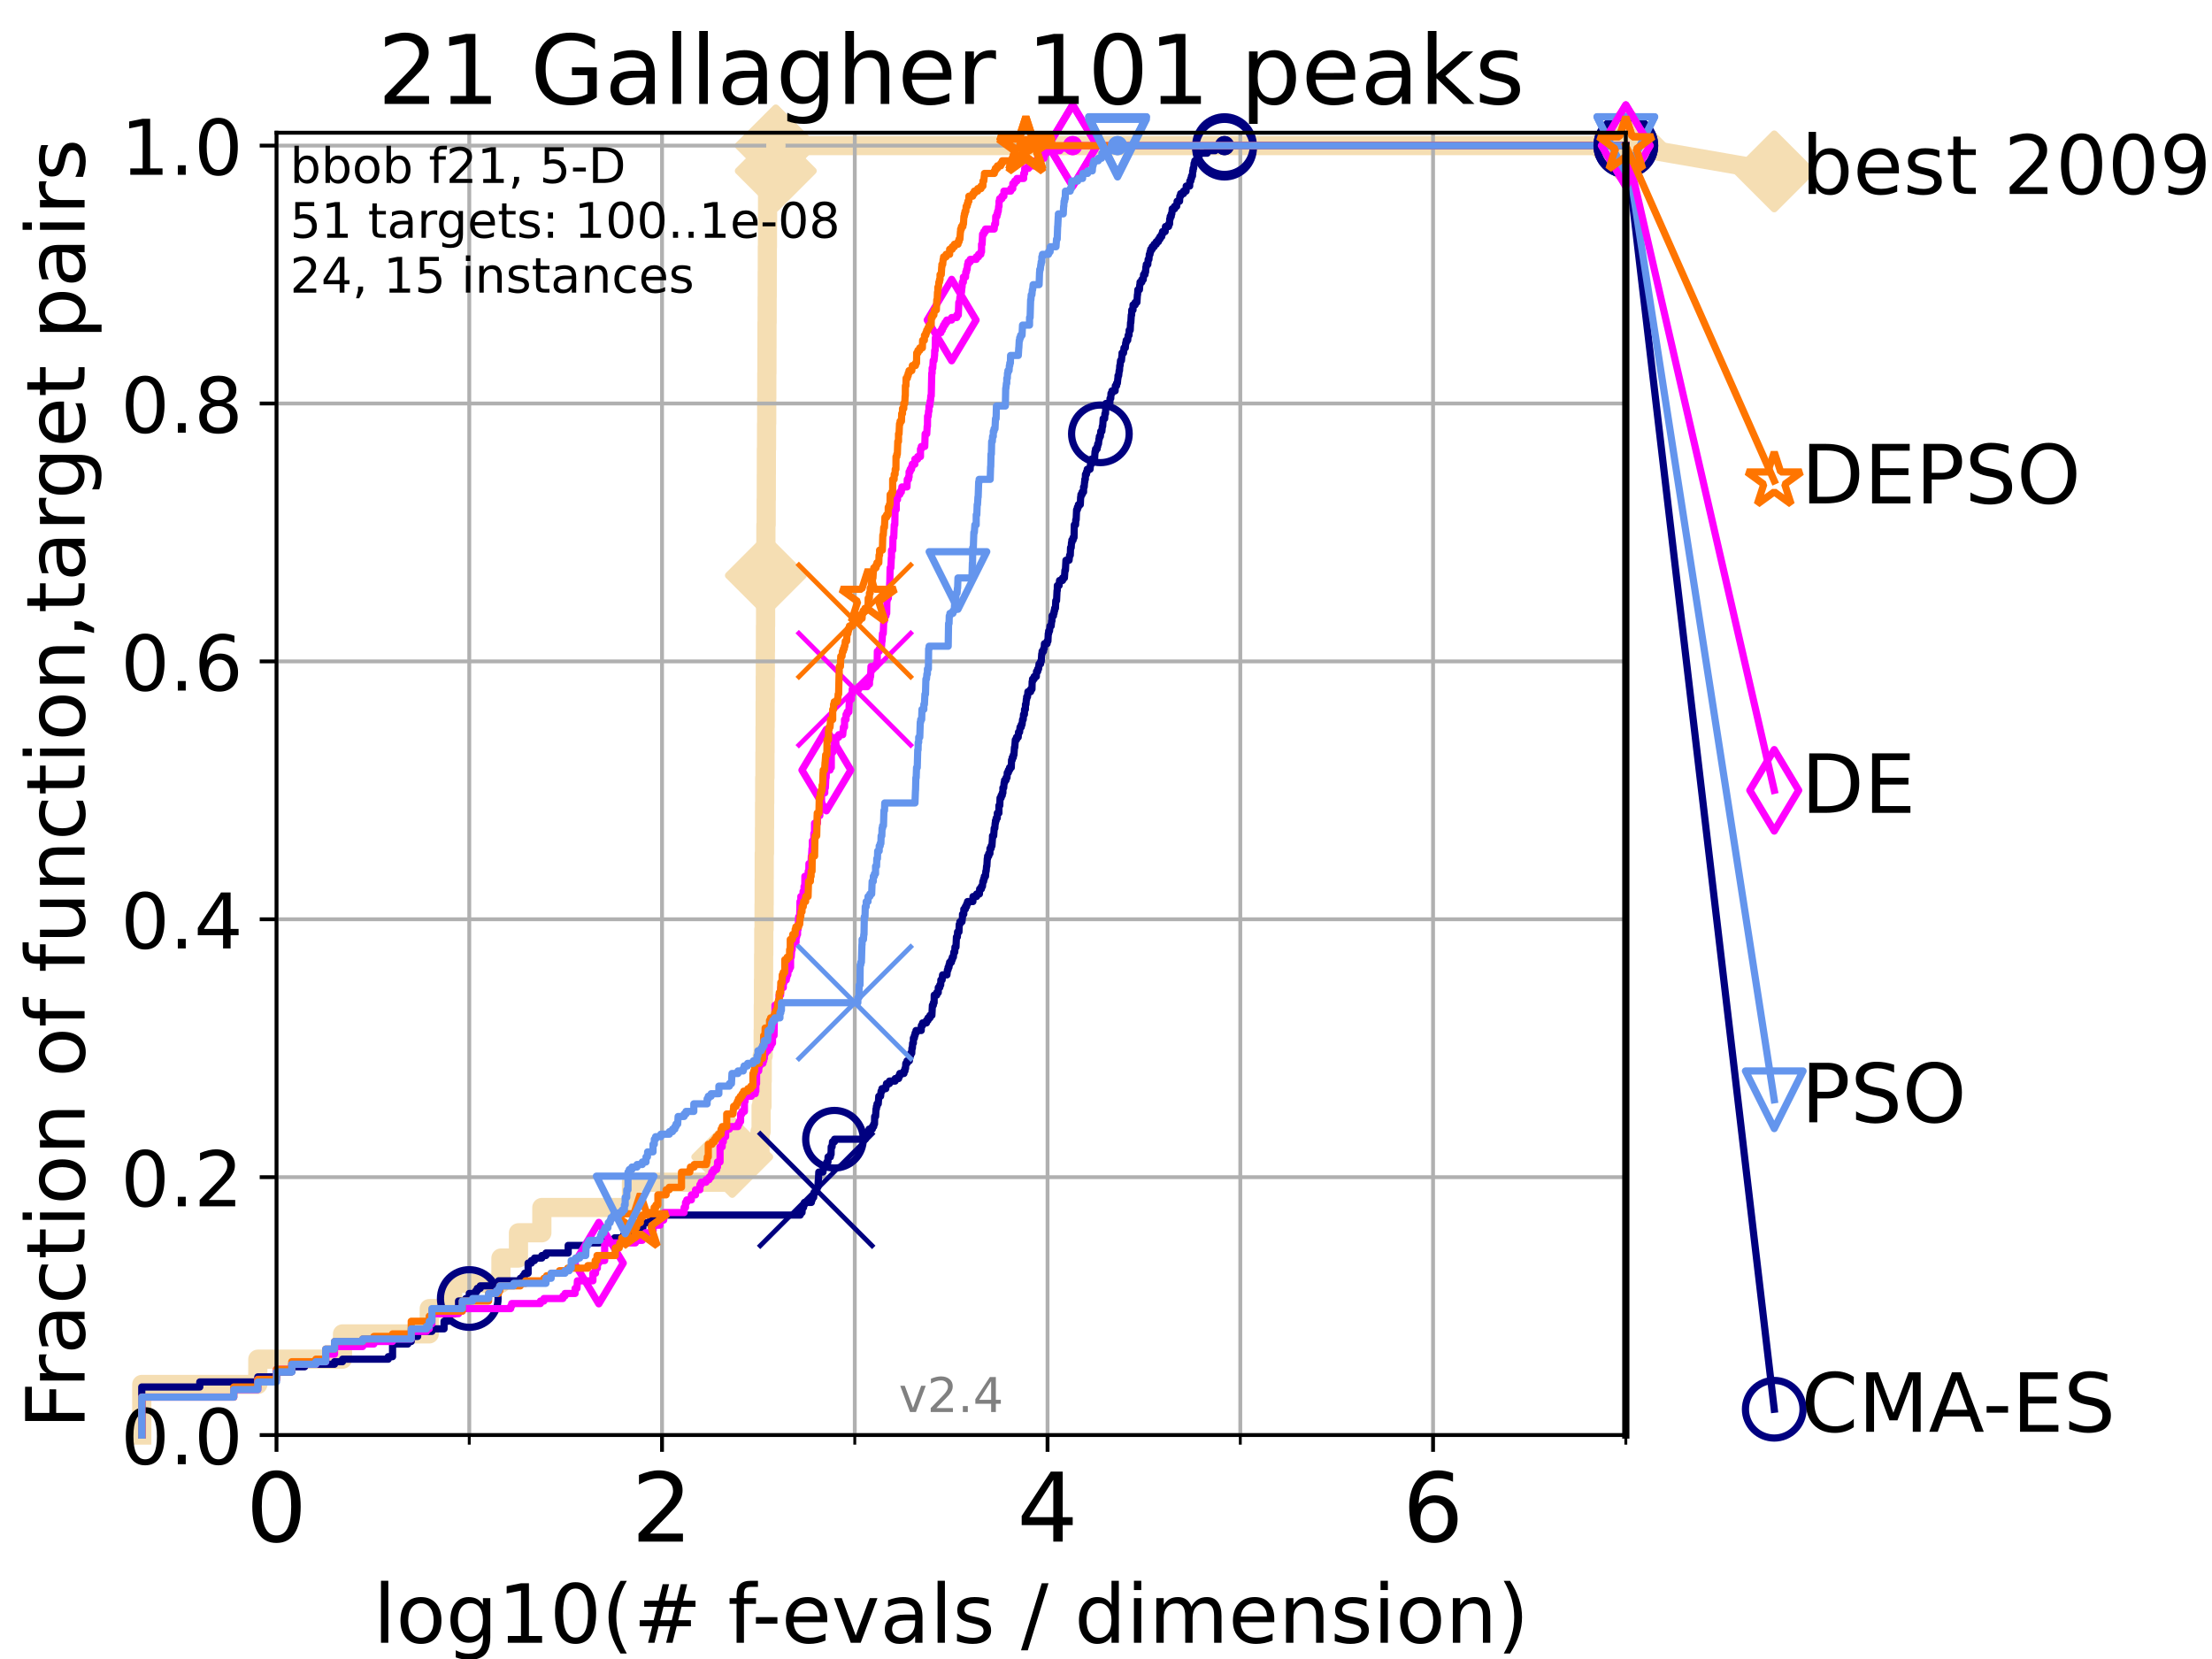 <?xml version="1.0" encoding="utf-8" standalone="no"?>
<!DOCTYPE svg PUBLIC "-//W3C//DTD SVG 1.1//EN"
  "http://www.w3.org/Graphics/SVG/1.1/DTD/svg11.dtd">
<!-- Created with matplotlib (https://matplotlib.org/) -->
<svg height="345.6pt" version="1.1" viewBox="0 0 460.8 345.6" width="460.8pt" xmlns="http://www.w3.org/2000/svg" xmlns:xlink="http://www.w3.org/1999/xlink">
 <defs>
  <style type="text/css">
*{stroke-linecap:butt;stroke-linejoin:round;}
  </style>
 </defs>
 <g id="figure_1">
  <g id="patch_1">
   <path d="M 0 345.6 
L 460.8 345.6 
L 460.8 0 
L 0 0 
z
" style="fill:#ffffff;"/>
  </g>
  <g id="axes_1">
   <g id="patch_2">
    <path d="M 57.6 298.944 
L 338.688 298.944 
L 338.688 27.648 
L 57.6 27.648 
z
" style="fill:#ffffff;"/>
   </g>
   <g id="line2d_1">
    <path d="M 29.533 298.944 
L 29.533 288.41 
L 53.709 288.41 
L 53.709 283.143 
L 71.35 283.143 
L 71.35 277.877 
L 89.419 277.877 
L 89.419 272.61 
L 94.295 272.61 
L 94.295 267.343 
L 104.355 267.343 
L 104.355 262.076 
L 108.006 262.076 
L 108.006 256.809 
L 112.877 256.809 
L 112.877 251.542 
L 131.541 251.542 
L 131.541 246.275 
L 152.542 246.275 
L 152.542 241.009 
L 158.326 241.009 
L 158.326 235.742 
L 158.551 235.742 
L 158.551 230.475 
L 158.732 230.475 
L 158.732 225.208 
L 158.785 225.208 
L 158.785 219.941 
L 158.984 219.941 
L 158.984 214.674 
L 159.015 214.674 
L 159.015 209.407 
L 159.046 209.407 
L 159.046 204.141 
L 159.077 204.141 
L 159.077 198.874 
L 159.108 198.874 
L 159.108 193.607 
L 159.17 193.607 
L 159.17 188.34 
L 159.191 188.34 
L 159.191 183.073 
L 159.201 183.073 
L 159.201 177.806 
L 159.253 177.806 
L 159.253 172.539 
L 159.273 172.539 
L 159.273 167.272 
L 159.304 167.272 
L 159.304 162.006 
L 159.355 162.006 
L 159.355 156.739 
L 159.375 156.739 
L 159.375 151.472 
L 159.396 151.472 
L 159.396 146.205 
L 159.416 146.205 
L 159.416 140.938 
L 159.436 140.938 
L 159.436 135.671 
L 159.457 135.671 
L 159.457 130.404 
L 159.487 130.404 
L 159.487 125.138 
L 159.517 125.138 
L 159.517 119.871 
L 159.548 119.871 
L 159.548 109.337 
L 159.608 109.337 
L 159.608 104.07 
L 159.638 104.07 
L 159.638 98.803 
L 159.648 98.803 
L 159.648 93.536 
L 159.688 93.536 
L 159.688 88.27 
L 159.718 88.27 
L 159.718 83.003 
L 159.738 83.003 
L 159.738 77.736 
L 159.768 77.736 
L 159.768 72.469 
L 159.778 72.469 
L 159.778 67.202 
L 159.808 67.202 
L 159.808 61.935 
L 159.828 61.935 
L 159.828 56.668 
L 159.848 56.668 
L 159.848 51.402 
L 159.877 51.402 
L 159.877 46.135 
L 159.897 46.135 
L 159.897 40.868 
L 159.927 40.868 
L 159.927 35.601 
L 161.609 35.601 
L 161.609 30.334 
L 338.688 30.334 
" style="fill:none;stroke:#f5deb3;stroke-linecap:square;stroke-width:4;"/>
   </g>
   <g id="line2d_2">
    <defs>
     <path d="M -0 7.778 
L 7.778 0 
L 0 -7.778 
L -7.778 -0 
z
" id="mb0eaa8b2ec" style="stroke:#f5deb3;stroke-linejoin:miter;stroke-width:1.5;"/>
    </defs>
    <g>
     <use style="fill:#f5deb3;stroke:#f5deb3;stroke-linejoin:miter;stroke-width:1.5;" x="152.542" xlink:href="#mb0eaa8b2ec" y="241.009"/>
     <use style="fill:#f5deb3;stroke:#f5deb3;stroke-linejoin:miter;stroke-width:1.5;" x="159.548" xlink:href="#mb0eaa8b2ec" y="119.871"/>
     <use style="fill:#f5deb3;stroke:#f5deb3;stroke-linejoin:miter;stroke-width:1.5;" x="161.609" xlink:href="#mb0eaa8b2ec" y="35.601"/>
     <use style="fill:#f5deb3;stroke:#f5deb3;stroke-linejoin:miter;stroke-width:1.5;" x="161.609" xlink:href="#mb0eaa8b2ec" y="30.334"/>
     <use style="fill:#f5deb3;stroke:#f5deb3;stroke-linejoin:miter;stroke-width:1.5;" x="161.609" xlink:href="#mb0eaa8b2ec" y="30.334"/>
     <use style="fill:#f5deb3;stroke:#f5deb3;stroke-linejoin:miter;stroke-width:1.5;" x="338.688" xlink:href="#mb0eaa8b2ec" y="30.334"/>
    </g>
   </g>
   <g id="line2d_3">
    <path style="fill:none;stroke:#f5deb3;stroke-linecap:square;stroke-width:4;"/>
    <g/>
   </g>
   <g id="line2d_4">
    <path d="M 338.688 30.334 
L 369.608 35.706 
" style="fill:none;stroke:#f5deb3;stroke-linecap:square;stroke-width:4;"/>
    <g>
     <use style="fill:#f5deb3;stroke:#f5deb3;stroke-linejoin:miter;stroke-width:1.5;" x="338.688" xlink:href="#mb0eaa8b2ec" y="30.334"/>
     <use style="fill:#f5deb3;stroke:#f5deb3;stroke-linejoin:miter;stroke-width:1.5;" x="369.608" xlink:href="#mb0eaa8b2ec" y="35.706"/>
    </g>
   </g>
   <g id="matplotlib.axis_1">
    <g id="xtick_1">
     <g id="line2d_5">
      <path clip-path="url(#p1b3e848219)" d="M 57.6 298.944 
L 57.6 27.648 
" style="fill:none;stroke:#b0b0b0;stroke-linecap:square;stroke-width:0.8;"/>
     </g>
     <g id="line2d_6">
      <defs>
       <path d="M 0 0 
L 0 3.5 
" id="m100e0b7d5f" style="stroke:#000000;stroke-width:0.8;"/>
      </defs>
      <g>
       <use style="stroke:#000000;stroke-width:0.8;" x="57.6" xlink:href="#m100e0b7d5f" y="298.944"/>
      </g>
     </g>
     <g id="text_1">
      <!-- 0 -->
      <defs>
       <path d="M 31.781 66.406 
Q 24.172 66.406 20.328 58.906 
Q 16.5 51.422 16.5 36.375 
Q 16.5 21.391 20.328 13.891 
Q 24.172 6.391 31.781 6.391 
Q 39.453 6.391 43.281 13.891 
Q 47.125 21.391 47.125 36.375 
Q 47.125 51.422 43.281 58.906 
Q 39.453 66.406 31.781 66.406 
z
M 31.781 74.219 
Q 44.047 74.219 50.516 64.516 
Q 56.984 54.828 56.984 36.375 
Q 56.984 17.969 50.516 8.266 
Q 44.047 -1.422 31.781 -1.422 
Q 19.531 -1.422 13.062 8.266 
Q 6.594 17.969 6.594 36.375 
Q 6.594 54.828 13.062 64.516 
Q 19.531 74.219 31.781 74.219 
z
" id="DejaVuSans-48"/>
      </defs>
      <g transform="translate(51.237 321.141)scale(0.2 -0.2)">
       <use xlink:href="#DejaVuSans-48"/>
      </g>
     </g>
    </g>
    <g id="xtick_2">
     <g id="line2d_7">
      <path clip-path="url(#p1b3e848219)" d="M 137.911 298.944 
L 137.911 27.648 
" style="fill:none;stroke:#b0b0b0;stroke-linecap:square;stroke-width:0.8;"/>
     </g>
     <g id="line2d_8">
      <g>
       <use style="stroke:#000000;stroke-width:0.8;" x="137.911" xlink:href="#m100e0b7d5f" y="298.944"/>
      </g>
     </g>
     <g id="text_2">
      <!-- 2 -->
      <defs>
       <path d="M 19.188 8.297 
L 53.609 8.297 
L 53.609 0 
L 7.328 0 
L 7.328 8.297 
Q 12.938 14.109 22.625 23.891 
Q 32.328 33.688 34.812 36.531 
Q 39.547 41.844 41.422 45.531 
Q 43.312 49.219 43.312 52.781 
Q 43.312 58.594 39.234 62.25 
Q 35.156 65.922 28.609 65.922 
Q 23.969 65.922 18.812 64.312 
Q 13.672 62.703 7.812 59.422 
L 7.812 69.391 
Q 13.766 71.781 18.938 73 
Q 24.125 74.219 28.422 74.219 
Q 39.75 74.219 46.484 68.547 
Q 53.219 62.891 53.219 53.422 
Q 53.219 48.922 51.531 44.891 
Q 49.859 40.875 45.406 35.406 
Q 44.188 33.984 37.641 27.219 
Q 31.109 20.453 19.188 8.297 
z
" id="DejaVuSans-50"/>
      </defs>
      <g transform="translate(131.548 321.141)scale(0.2 -0.2)">
       <use xlink:href="#DejaVuSans-50"/>
      </g>
     </g>
    </g>
    <g id="xtick_3">
     <g id="line2d_9">
      <path clip-path="url(#p1b3e848219)" d="M 218.222 298.944 
L 218.222 27.648 
" style="fill:none;stroke:#b0b0b0;stroke-linecap:square;stroke-width:0.8;"/>
     </g>
     <g id="line2d_10">
      <g>
       <use style="stroke:#000000;stroke-width:0.8;" x="218.222" xlink:href="#m100e0b7d5f" y="298.944"/>
      </g>
     </g>
     <g id="text_3">
      <!-- 4 -->
      <defs>
       <path d="M 37.797 64.312 
L 12.891 25.391 
L 37.797 25.391 
z
M 35.203 72.906 
L 47.609 72.906 
L 47.609 25.391 
L 58.016 25.391 
L 58.016 17.188 
L 47.609 17.188 
L 47.609 0 
L 37.797 0 
L 37.797 17.188 
L 4.891 17.188 
L 4.891 26.703 
z
" id="DejaVuSans-52"/>
      </defs>
      <g transform="translate(211.859 321.141)scale(0.2 -0.2)">
       <use xlink:href="#DejaVuSans-52"/>
      </g>
     </g>
    </g>
    <g id="xtick_4">
     <g id="line2d_11">
      <path clip-path="url(#p1b3e848219)" d="M 298.533 298.944 
L 298.533 27.648 
" style="fill:none;stroke:#b0b0b0;stroke-linecap:square;stroke-width:0.8;"/>
     </g>
     <g id="line2d_12">
      <g>
       <use style="stroke:#000000;stroke-width:0.8;" x="298.533" xlink:href="#m100e0b7d5f" y="298.944"/>
      </g>
     </g>
     <g id="text_4">
      <!-- 6 -->
      <defs>
       <path d="M 33.016 40.375 
Q 26.375 40.375 22.484 35.828 
Q 18.609 31.297 18.609 23.391 
Q 18.609 15.531 22.484 10.953 
Q 26.375 6.391 33.016 6.391 
Q 39.656 6.391 43.531 10.953 
Q 47.406 15.531 47.406 23.391 
Q 47.406 31.297 43.531 35.828 
Q 39.656 40.375 33.016 40.375 
z
M 52.594 71.297 
L 52.594 62.312 
Q 48.875 64.062 45.094 64.984 
Q 41.312 65.922 37.594 65.922 
Q 27.828 65.922 22.672 59.328 
Q 17.531 52.734 16.797 39.406 
Q 19.672 43.656 24.016 45.922 
Q 28.375 48.188 33.594 48.188 
Q 44.578 48.188 50.953 41.516 
Q 57.328 34.859 57.328 23.391 
Q 57.328 12.156 50.688 5.359 
Q 44.047 -1.422 33.016 -1.422 
Q 20.359 -1.422 13.672 8.266 
Q 6.984 17.969 6.984 36.375 
Q 6.984 53.656 15.188 63.938 
Q 23.391 74.219 37.203 74.219 
Q 40.922 74.219 44.703 73.484 
Q 48.484 72.75 52.594 71.297 
z
" id="DejaVuSans-54"/>
      </defs>
      <g transform="translate(292.17 321.141)scale(0.2 -0.2)">
       <use xlink:href="#DejaVuSans-54"/>
      </g>
     </g>
    </g>
    <g id="xtick_5">
     <g id="line2d_13">
      <path clip-path="url(#p1b3e848219)" d="M 97.755 298.944 
L 97.755 27.648 
" style="fill:none;stroke:#b0b0b0;stroke-linecap:square;stroke-width:0.8;"/>
     </g>
     <g id="line2d_14">
      <defs>
       <path d="M 0 0 
L 0 2 
" id="md48c503df9" style="stroke:#000000;stroke-width:0.6;"/>
      </defs>
      <g>
       <use style="stroke:#000000;stroke-width:0.6;" x="97.755" xlink:href="#md48c503df9" y="298.944"/>
      </g>
     </g>
    </g>
    <g id="xtick_6">
     <g id="line2d_15">
      <path clip-path="url(#p1b3e848219)" d="M 178.066 298.944 
L 178.066 27.648 
" style="fill:none;stroke:#b0b0b0;stroke-linecap:square;stroke-width:0.8;"/>
     </g>
     <g id="line2d_16">
      <g>
       <use style="stroke:#000000;stroke-width:0.6;" x="178.066" xlink:href="#md48c503df9" y="298.944"/>
      </g>
     </g>
    </g>
    <g id="xtick_7">
     <g id="line2d_17">
      <path clip-path="url(#p1b3e848219)" d="M 258.377 298.944 
L 258.377 27.648 
" style="fill:none;stroke:#b0b0b0;stroke-linecap:square;stroke-width:0.8;"/>
     </g>
     <g id="line2d_18">
      <g>
       <use style="stroke:#000000;stroke-width:0.6;" x="258.377" xlink:href="#md48c503df9" y="298.944"/>
      </g>
     </g>
    </g>
    <g id="xtick_8">
     <g id="line2d_19">
      <path clip-path="url(#p1b3e848219)" d="M 338.688 298.944 
L 338.688 27.648 
" style="fill:none;stroke:#b0b0b0;stroke-linecap:square;stroke-width:0.8;"/>
     </g>
     <g id="line2d_20">
      <g>
       <use style="stroke:#000000;stroke-width:0.6;" x="338.688" xlink:href="#md48c503df9" y="298.944"/>
      </g>
     </g>
    </g>
    <g id="text_5">
     <!-- log10(# f-evals / dimension) -->
     <defs>
      <path d="M 9.422 75.984 
L 18.406 75.984 
L 18.406 0 
L 9.422 0 
z
" id="DejaVuSans-108"/>
      <path d="M 30.609 48.391 
Q 23.391 48.391 19.188 42.75 
Q 14.984 37.109 14.984 27.297 
Q 14.984 17.484 19.156 11.844 
Q 23.344 6.203 30.609 6.203 
Q 37.797 6.203 41.984 11.859 
Q 46.188 17.531 46.188 27.297 
Q 46.188 37.016 41.984 42.703 
Q 37.797 48.391 30.609 48.391 
z
M 30.609 56 
Q 42.328 56 49.016 48.375 
Q 55.719 40.766 55.719 27.297 
Q 55.719 13.875 49.016 6.219 
Q 42.328 -1.422 30.609 -1.422 
Q 18.844 -1.422 12.172 6.219 
Q 5.516 13.875 5.516 27.297 
Q 5.516 40.766 12.172 48.375 
Q 18.844 56 30.609 56 
z
" id="DejaVuSans-111"/>
      <path d="M 45.406 27.984 
Q 45.406 37.75 41.375 43.109 
Q 37.359 48.484 30.078 48.484 
Q 22.859 48.484 18.828 43.109 
Q 14.797 37.75 14.797 27.984 
Q 14.797 18.266 18.828 12.891 
Q 22.859 7.516 30.078 7.516 
Q 37.359 7.516 41.375 12.891 
Q 45.406 18.266 45.406 27.984 
z
M 54.391 6.781 
Q 54.391 -7.172 48.188 -13.984 
Q 42 -20.797 29.203 -20.797 
Q 24.469 -20.797 20.266 -20.094 
Q 16.062 -19.391 12.109 -17.922 
L 12.109 -9.188 
Q 16.062 -11.328 19.922 -12.344 
Q 23.781 -13.375 27.781 -13.375 
Q 36.625 -13.375 41.016 -8.766 
Q 45.406 -4.156 45.406 5.172 
L 45.406 9.625 
Q 42.625 4.781 38.281 2.391 
Q 33.938 0 27.875 0 
Q 17.828 0 11.672 7.656 
Q 5.516 15.328 5.516 27.984 
Q 5.516 40.672 11.672 48.328 
Q 17.828 56 27.875 56 
Q 33.938 56 38.281 53.609 
Q 42.625 51.219 45.406 46.391 
L 45.406 54.688 
L 54.391 54.688 
z
" id="DejaVuSans-103"/>
      <path d="M 12.406 8.297 
L 28.516 8.297 
L 28.516 63.922 
L 10.984 60.406 
L 10.984 69.391 
L 28.422 72.906 
L 38.281 72.906 
L 38.281 8.297 
L 54.391 8.297 
L 54.391 0 
L 12.406 0 
z
" id="DejaVuSans-49"/>
      <path d="M 31 75.875 
Q 24.469 64.656 21.281 53.656 
Q 18.109 42.672 18.109 31.391 
Q 18.109 20.125 21.312 9.062 
Q 24.516 -2 31 -13.188 
L 23.188 -13.188 
Q 15.875 -1.703 12.234 9.375 
Q 8.594 20.453 8.594 31.391 
Q 8.594 42.281 12.203 53.312 
Q 15.828 64.359 23.188 75.875 
z
" id="DejaVuSans-40"/>
      <path d="M 51.125 44 
L 36.922 44 
L 32.812 27.688 
L 47.125 27.688 
z
M 43.797 71.781 
L 38.719 51.516 
L 52.984 51.516 
L 58.109 71.781 
L 65.922 71.781 
L 60.891 51.516 
L 76.125 51.516 
L 76.125 44 
L 58.984 44 
L 54.984 27.688 
L 70.516 27.688 
L 70.516 20.219 
L 53.078 20.219 
L 48 0 
L 40.188 0 
L 45.219 20.219 
L 30.906 20.219 
L 25.875 0 
L 18.016 0 
L 23.094 20.219 
L 7.719 20.219 
L 7.719 27.688 
L 24.906 27.688 
L 29 44 
L 13.281 44 
L 13.281 51.516 
L 30.906 51.516 
L 35.891 71.781 
z
" id="DejaVuSans-35"/>
      <path id="DejaVuSans-32"/>
      <path d="M 37.109 75.984 
L 37.109 68.5 
L 28.516 68.5 
Q 23.688 68.5 21.797 66.547 
Q 19.922 64.594 19.922 59.516 
L 19.922 54.688 
L 34.719 54.688 
L 34.719 47.703 
L 19.922 47.703 
L 19.922 0 
L 10.891 0 
L 10.891 47.703 
L 2.297 47.703 
L 2.297 54.688 
L 10.891 54.688 
L 10.891 58.5 
Q 10.891 67.625 15.141 71.797 
Q 19.391 75.984 28.609 75.984 
z
" id="DejaVuSans-102"/>
      <path d="M 4.891 31.391 
L 31.203 31.391 
L 31.203 23.391 
L 4.891 23.391 
z
" id="DejaVuSans-45"/>
      <path d="M 56.203 29.594 
L 56.203 25.203 
L 14.891 25.203 
Q 15.484 15.922 20.484 11.062 
Q 25.484 6.203 34.422 6.203 
Q 39.594 6.203 44.453 7.469 
Q 49.312 8.734 54.109 11.281 
L 54.109 2.781 
Q 49.266 0.734 44.188 -0.344 
Q 39.109 -1.422 33.891 -1.422 
Q 20.797 -1.422 13.156 6.188 
Q 5.516 13.812 5.516 26.812 
Q 5.516 40.234 12.766 48.109 
Q 20.016 56 32.328 56 
Q 43.359 56 49.781 48.891 
Q 56.203 41.797 56.203 29.594 
z
M 47.219 32.234 
Q 47.125 39.594 43.094 43.984 
Q 39.062 48.391 32.422 48.391 
Q 24.906 48.391 20.391 44.141 
Q 15.875 39.891 15.188 32.172 
z
" id="DejaVuSans-101"/>
      <path d="M 2.984 54.688 
L 12.5 54.688 
L 29.594 8.797 
L 46.688 54.688 
L 56.203 54.688 
L 35.688 0 
L 23.484 0 
z
" id="DejaVuSans-118"/>
      <path d="M 34.281 27.484 
Q 23.391 27.484 19.188 25 
Q 14.984 22.516 14.984 16.5 
Q 14.984 11.719 18.141 8.906 
Q 21.297 6.109 26.703 6.109 
Q 34.188 6.109 38.703 11.406 
Q 43.219 16.703 43.219 25.484 
L 43.219 27.484 
z
M 52.203 31.203 
L 52.203 0 
L 43.219 0 
L 43.219 8.297 
Q 40.141 3.328 35.547 0.953 
Q 30.953 -1.422 24.312 -1.422 
Q 15.922 -1.422 10.953 3.297 
Q 6 8.016 6 15.922 
Q 6 25.141 12.172 29.828 
Q 18.359 34.516 30.609 34.516 
L 43.219 34.516 
L 43.219 35.406 
Q 43.219 41.609 39.141 45 
Q 35.062 48.391 27.688 48.391 
Q 23 48.391 18.547 47.266 
Q 14.109 46.141 10.016 43.891 
L 10.016 52.203 
Q 14.938 54.109 19.578 55.047 
Q 24.219 56 28.609 56 
Q 40.484 56 46.344 49.844 
Q 52.203 43.703 52.203 31.203 
z
" id="DejaVuSans-97"/>
      <path d="M 44.281 53.078 
L 44.281 44.578 
Q 40.484 46.531 36.375 47.5 
Q 32.281 48.484 27.875 48.484 
Q 21.188 48.484 17.844 46.438 
Q 14.5 44.391 14.5 40.281 
Q 14.5 37.156 16.891 35.375 
Q 19.281 33.594 26.516 31.984 
L 29.594 31.297 
Q 39.156 29.25 43.188 25.516 
Q 47.219 21.781 47.219 15.094 
Q 47.219 7.469 41.188 3.016 
Q 35.156 -1.422 24.609 -1.422 
Q 20.219 -1.422 15.453 -0.562 
Q 10.688 0.297 5.422 2 
L 5.422 11.281 
Q 10.406 8.688 15.234 7.391 
Q 20.062 6.109 24.812 6.109 
Q 31.156 6.109 34.562 8.281 
Q 37.984 10.453 37.984 14.406 
Q 37.984 18.062 35.516 20.016 
Q 33.062 21.969 24.703 23.781 
L 21.578 24.516 
Q 13.234 26.266 9.516 29.906 
Q 5.812 33.547 5.812 39.891 
Q 5.812 47.609 11.281 51.797 
Q 16.75 56 26.812 56 
Q 31.781 56 36.172 55.266 
Q 40.578 54.547 44.281 53.078 
z
" id="DejaVuSans-115"/>
      <path d="M 25.391 72.906 
L 33.688 72.906 
L 8.297 -9.281 
L 0 -9.281 
z
" id="DejaVuSans-47"/>
      <path d="M 45.406 46.391 
L 45.406 75.984 
L 54.391 75.984 
L 54.391 0 
L 45.406 0 
L 45.406 8.203 
Q 42.578 3.328 38.25 0.953 
Q 33.938 -1.422 27.875 -1.422 
Q 17.969 -1.422 11.734 6.484 
Q 5.516 14.406 5.516 27.297 
Q 5.516 40.188 11.734 48.094 
Q 17.969 56 27.875 56 
Q 33.938 56 38.25 53.625 
Q 42.578 51.266 45.406 46.391 
z
M 14.797 27.297 
Q 14.797 17.391 18.875 11.75 
Q 22.953 6.109 30.078 6.109 
Q 37.203 6.109 41.297 11.75 
Q 45.406 17.391 45.406 27.297 
Q 45.406 37.203 41.297 42.844 
Q 37.203 48.484 30.078 48.484 
Q 22.953 48.484 18.875 42.844 
Q 14.797 37.203 14.797 27.297 
z
" id="DejaVuSans-100"/>
      <path d="M 9.422 54.688 
L 18.406 54.688 
L 18.406 0 
L 9.422 0 
z
M 9.422 75.984 
L 18.406 75.984 
L 18.406 64.594 
L 9.422 64.594 
z
" id="DejaVuSans-105"/>
      <path d="M 52 44.188 
Q 55.375 50.25 60.062 53.125 
Q 64.75 56 71.094 56 
Q 79.641 56 84.281 50.016 
Q 88.922 44.047 88.922 33.016 
L 88.922 0 
L 79.891 0 
L 79.891 32.719 
Q 79.891 40.578 77.094 44.375 
Q 74.312 48.188 68.609 48.188 
Q 61.625 48.188 57.562 43.547 
Q 53.516 38.922 53.516 30.906 
L 53.516 0 
L 44.484 0 
L 44.484 32.719 
Q 44.484 40.625 41.703 44.406 
Q 38.922 48.188 33.109 48.188 
Q 26.219 48.188 22.156 43.531 
Q 18.109 38.875 18.109 30.906 
L 18.109 0 
L 9.078 0 
L 9.078 54.688 
L 18.109 54.688 
L 18.109 46.188 
Q 21.188 51.219 25.484 53.609 
Q 29.781 56 35.688 56 
Q 41.656 56 45.828 52.969 
Q 50 49.953 52 44.188 
z
" id="DejaVuSans-109"/>
      <path d="M 54.891 33.016 
L 54.891 0 
L 45.906 0 
L 45.906 32.719 
Q 45.906 40.484 42.875 44.328 
Q 39.844 48.188 33.797 48.188 
Q 26.516 48.188 22.312 43.547 
Q 18.109 38.922 18.109 30.906 
L 18.109 0 
L 9.078 0 
L 9.078 54.688 
L 18.109 54.688 
L 18.109 46.188 
Q 21.344 51.125 25.703 53.562 
Q 30.078 56 35.797 56 
Q 45.219 56 50.047 50.172 
Q 54.891 44.344 54.891 33.016 
z
" id="DejaVuSans-110"/>
      <path d="M 8.016 75.875 
L 15.828 75.875 
Q 23.141 64.359 26.781 53.312 
Q 30.422 42.281 30.422 31.391 
Q 30.422 20.453 26.781 9.375 
Q 23.141 -1.703 15.828 -13.188 
L 8.016 -13.188 
Q 14.5 -2 17.703 9.062 
Q 20.906 20.125 20.906 31.391 
Q 20.906 42.672 17.703 53.656 
Q 14.5 64.656 8.016 75.875 
z
" id="DejaVuSans-41"/>
     </defs>
     <g transform="translate(77.764 342.218)scale(0.17 -0.17)">
      <use xlink:href="#DejaVuSans-108"/>
      <use x="27.783" xlink:href="#DejaVuSans-111"/>
      <use x="88.965" xlink:href="#DejaVuSans-103"/>
      <use x="152.441" xlink:href="#DejaVuSans-49"/>
      <use x="216.064" xlink:href="#DejaVuSans-48"/>
      <use x="279.688" xlink:href="#DejaVuSans-40"/>
      <use x="318.701" xlink:href="#DejaVuSans-35"/>
      <use x="402.49" xlink:href="#DejaVuSans-32"/>
      <use x="434.277" xlink:href="#DejaVuSans-102"/>
      <use x="463.982" xlink:href="#DejaVuSans-45"/>
      <use x="500.066" xlink:href="#DejaVuSans-101"/>
      <use x="561.59" xlink:href="#DejaVuSans-118"/>
      <use x="620.77" xlink:href="#DejaVuSans-97"/>
      <use x="682.049" xlink:href="#DejaVuSans-108"/>
      <use x="709.832" xlink:href="#DejaVuSans-115"/>
      <use x="761.932" xlink:href="#DejaVuSans-32"/>
      <use x="793.719" xlink:href="#DejaVuSans-47"/>
      <use x="827.41" xlink:href="#DejaVuSans-32"/>
      <use x="859.197" xlink:href="#DejaVuSans-100"/>
      <use x="922.674" xlink:href="#DejaVuSans-105"/>
      <use x="950.457" xlink:href="#DejaVuSans-109"/>
      <use x="1047.869" xlink:href="#DejaVuSans-101"/>
      <use x="1109.393" xlink:href="#DejaVuSans-110"/>
      <use x="1172.771" xlink:href="#DejaVuSans-115"/>
      <use x="1224.871" xlink:href="#DejaVuSans-105"/>
      <use x="1252.654" xlink:href="#DejaVuSans-111"/>
      <use x="1313.836" xlink:href="#DejaVuSans-110"/>
      <use x="1377.215" xlink:href="#DejaVuSans-41"/>
     </g>
    </g>
   </g>
   <g id="matplotlib.axis_2">
    <g id="ytick_1">
     <g id="line2d_21">
      <path clip-path="url(#p1b3e848219)" d="M 57.6 298.944 
L 338.688 298.944 
" style="fill:none;stroke:#b0b0b0;stroke-linecap:square;stroke-width:0.8;"/>
     </g>
     <g id="line2d_22">
      <defs>
       <path d="M 0 0 
L -3.5 0 
" id="m5bc93ea9ed" style="stroke:#000000;stroke-width:0.8;"/>
      </defs>
      <g>
       <use style="stroke:#000000;stroke-width:0.8;" x="57.6" xlink:href="#m5bc93ea9ed" y="298.944"/>
      </g>
     </g>
     <g id="text_6">
      <!-- 0.0 -->
      <defs>
       <path d="M 10.688 12.406 
L 21 12.406 
L 21 0 
L 10.688 0 
z
" id="DejaVuSans-46"/>
      </defs>
      <g transform="translate(25.155 305.023)scale(0.16 -0.16)">
       <use xlink:href="#DejaVuSans-48"/>
       <use x="63.623" xlink:href="#DejaVuSans-46"/>
       <use x="95.41" xlink:href="#DejaVuSans-48"/>
      </g>
     </g>
    </g>
    <g id="ytick_2">
     <g id="line2d_23">
      <path clip-path="url(#p1b3e848219)" d="M 57.6 245.222 
L 338.688 245.222 
" style="fill:none;stroke:#b0b0b0;stroke-linecap:square;stroke-width:0.8;"/>
     </g>
     <g id="line2d_24">
      <g>
       <use style="stroke:#000000;stroke-width:0.8;" x="57.6" xlink:href="#m5bc93ea9ed" y="245.222"/>
      </g>
     </g>
     <g id="text_7">
      <!-- 0.2 -->
      <g transform="translate(25.155 251.301)scale(0.16 -0.16)">
       <use xlink:href="#DejaVuSans-48"/>
       <use x="63.623" xlink:href="#DejaVuSans-46"/>
       <use x="95.41" xlink:href="#DejaVuSans-50"/>
      </g>
     </g>
    </g>
    <g id="ytick_3">
     <g id="line2d_25">
      <path clip-path="url(#p1b3e848219)" d="M 57.6 191.5 
L 338.688 191.5 
" style="fill:none;stroke:#b0b0b0;stroke-linecap:square;stroke-width:0.8;"/>
     </g>
     <g id="line2d_26">
      <g>
       <use style="stroke:#000000;stroke-width:0.8;" x="57.6" xlink:href="#m5bc93ea9ed" y="191.5"/>
      </g>
     </g>
     <g id="text_8">
      <!-- 0.4 -->
      <g transform="translate(25.155 197.579)scale(0.16 -0.16)">
       <use xlink:href="#DejaVuSans-48"/>
       <use x="63.623" xlink:href="#DejaVuSans-46"/>
       <use x="95.41" xlink:href="#DejaVuSans-52"/>
      </g>
     </g>
    </g>
    <g id="ytick_4">
     <g id="line2d_27">
      <path clip-path="url(#p1b3e848219)" d="M 57.6 137.778 
L 338.688 137.778 
" style="fill:none;stroke:#b0b0b0;stroke-linecap:square;stroke-width:0.8;"/>
     </g>
     <g id="line2d_28">
      <g>
       <use style="stroke:#000000;stroke-width:0.8;" x="57.6" xlink:href="#m5bc93ea9ed" y="137.778"/>
      </g>
     </g>
     <g id="text_9">
      <!-- 0.6 -->
      <g transform="translate(25.155 143.857)scale(0.16 -0.16)">
       <use xlink:href="#DejaVuSans-48"/>
       <use x="63.623" xlink:href="#DejaVuSans-46"/>
       <use x="95.41" xlink:href="#DejaVuSans-54"/>
      </g>
     </g>
    </g>
    <g id="ytick_5">
     <g id="line2d_29">
      <path clip-path="url(#p1b3e848219)" d="M 57.6 84.056 
L 338.688 84.056 
" style="fill:none;stroke:#b0b0b0;stroke-linecap:square;stroke-width:0.8;"/>
     </g>
     <g id="line2d_30">
      <g>
       <use style="stroke:#000000;stroke-width:0.8;" x="57.6" xlink:href="#m5bc93ea9ed" y="84.056"/>
      </g>
     </g>
     <g id="text_10">
      <!-- 0.8 -->
      <defs>
       <path d="M 31.781 34.625 
Q 24.75 34.625 20.719 30.859 
Q 16.703 27.094 16.703 20.516 
Q 16.703 13.922 20.719 10.156 
Q 24.75 6.391 31.781 6.391 
Q 38.812 6.391 42.859 10.172 
Q 46.922 13.969 46.922 20.516 
Q 46.922 27.094 42.891 30.859 
Q 38.875 34.625 31.781 34.625 
z
M 21.922 38.812 
Q 15.578 40.375 12.031 44.719 
Q 8.5 49.078 8.5 55.328 
Q 8.5 64.062 14.719 69.141 
Q 20.953 74.219 31.781 74.219 
Q 42.672 74.219 48.875 69.141 
Q 55.078 64.062 55.078 55.328 
Q 55.078 49.078 51.531 44.719 
Q 48 40.375 41.703 38.812 
Q 48.828 37.156 52.797 32.312 
Q 56.781 27.484 56.781 20.516 
Q 56.781 9.906 50.312 4.234 
Q 43.844 -1.422 31.781 -1.422 
Q 19.734 -1.422 13.25 4.234 
Q 6.781 9.906 6.781 20.516 
Q 6.781 27.484 10.781 32.312 
Q 14.797 37.156 21.922 38.812 
z
M 18.312 54.391 
Q 18.312 48.734 21.844 45.562 
Q 25.391 42.391 31.781 42.391 
Q 38.141 42.391 41.719 45.562 
Q 45.312 48.734 45.312 54.391 
Q 45.312 60.062 41.719 63.234 
Q 38.141 66.406 31.781 66.406 
Q 25.391 66.406 21.844 63.234 
Q 18.312 60.062 18.312 54.391 
z
" id="DejaVuSans-56"/>
      </defs>
      <g transform="translate(25.155 90.135)scale(0.16 -0.16)">
       <use xlink:href="#DejaVuSans-48"/>
       <use x="63.623" xlink:href="#DejaVuSans-46"/>
       <use x="95.41" xlink:href="#DejaVuSans-56"/>
      </g>
     </g>
    </g>
    <g id="ytick_6">
     <g id="line2d_31">
      <path clip-path="url(#p1b3e848219)" d="M 57.6 30.334 
L 338.688 30.334 
" style="fill:none;stroke:#b0b0b0;stroke-linecap:square;stroke-width:0.8;"/>
     </g>
     <g id="line2d_32">
      <g>
       <use style="stroke:#000000;stroke-width:0.8;" x="57.6" xlink:href="#m5bc93ea9ed" y="30.334"/>
      </g>
     </g>
     <g id="text_11">
      <!-- 1.0 -->
      <g transform="translate(25.155 36.413)scale(0.16 -0.16)">
       <use xlink:href="#DejaVuSans-49"/>
       <use x="63.623" xlink:href="#DejaVuSans-46"/>
       <use x="95.41" xlink:href="#DejaVuSans-48"/>
      </g>
     </g>
    </g>
    <g id="text_12">
     <!-- Fraction of function,target pairs -->
     <defs>
      <path d="M 9.812 72.906 
L 51.703 72.906 
L 51.703 64.594 
L 19.672 64.594 
L 19.672 43.109 
L 48.578 43.109 
L 48.578 34.812 
L 19.672 34.812 
L 19.672 0 
L 9.812 0 
z
" id="DejaVuSans-70"/>
      <path d="M 41.109 46.297 
Q 39.594 47.172 37.812 47.578 
Q 36.031 48 33.891 48 
Q 26.266 48 22.188 43.047 
Q 18.109 38.094 18.109 28.812 
L 18.109 0 
L 9.078 0 
L 9.078 54.688 
L 18.109 54.688 
L 18.109 46.188 
Q 20.953 51.172 25.484 53.578 
Q 30.031 56 36.531 56 
Q 37.453 56 38.578 55.875 
Q 39.703 55.766 41.062 55.516 
z
" id="DejaVuSans-114"/>
      <path d="M 48.781 52.594 
L 48.781 44.188 
Q 44.969 46.297 41.141 47.344 
Q 37.312 48.391 33.406 48.391 
Q 24.656 48.391 19.812 42.844 
Q 14.984 37.312 14.984 27.297 
Q 14.984 17.281 19.812 11.734 
Q 24.656 6.203 33.406 6.203 
Q 37.312 6.203 41.141 7.25 
Q 44.969 8.297 48.781 10.406 
L 48.781 2.094 
Q 45.016 0.344 40.984 -0.531 
Q 36.969 -1.422 32.422 -1.422 
Q 20.062 -1.422 12.781 6.344 
Q 5.516 14.109 5.516 27.297 
Q 5.516 40.672 12.859 48.328 
Q 20.219 56 33.016 56 
Q 37.156 56 41.109 55.141 
Q 45.062 54.297 48.781 52.594 
z
" id="DejaVuSans-99"/>
      <path d="M 18.312 70.219 
L 18.312 54.688 
L 36.812 54.688 
L 36.812 47.703 
L 18.312 47.703 
L 18.312 18.016 
Q 18.312 11.328 20.141 9.422 
Q 21.969 7.516 27.594 7.516 
L 36.812 7.516 
L 36.812 0 
L 27.594 0 
Q 17.188 0 13.234 3.875 
Q 9.281 7.766 9.281 18.016 
L 9.281 47.703 
L 2.688 47.703 
L 2.688 54.688 
L 9.281 54.688 
L 9.281 70.219 
z
" id="DejaVuSans-116"/>
      <path d="M 8.5 21.578 
L 8.5 54.688 
L 17.484 54.688 
L 17.484 21.922 
Q 17.484 14.156 20.5 10.266 
Q 23.531 6.391 29.594 6.391 
Q 36.859 6.391 41.078 11.031 
Q 45.312 15.672 45.312 23.688 
L 45.312 54.688 
L 54.297 54.688 
L 54.297 0 
L 45.312 0 
L 45.312 8.406 
Q 42.047 3.422 37.719 1 
Q 33.406 -1.422 27.688 -1.422 
Q 18.266 -1.422 13.375 4.438 
Q 8.5 10.297 8.5 21.578 
z
M 31.109 56 
z
" id="DejaVuSans-117"/>
      <path d="M 11.719 12.406 
L 22.016 12.406 
L 22.016 4 
L 14.016 -11.625 
L 7.719 -11.625 
L 11.719 4 
z
" id="DejaVuSans-44"/>
      <path d="M 18.109 8.203 
L 18.109 -20.797 
L 9.078 -20.797 
L 9.078 54.688 
L 18.109 54.688 
L 18.109 46.391 
Q 20.953 51.266 25.266 53.625 
Q 29.594 56 35.594 56 
Q 45.562 56 51.781 48.094 
Q 58.016 40.188 58.016 27.297 
Q 58.016 14.406 51.781 6.484 
Q 45.562 -1.422 35.594 -1.422 
Q 29.594 -1.422 25.266 0.953 
Q 20.953 3.328 18.109 8.203 
z
M 48.688 27.297 
Q 48.688 37.203 44.609 42.844 
Q 40.531 48.484 33.406 48.484 
Q 26.266 48.484 22.188 42.844 
Q 18.109 37.203 18.109 27.297 
Q 18.109 17.391 22.188 11.75 
Q 26.266 6.109 33.406 6.109 
Q 40.531 6.109 44.609 11.75 
Q 48.688 17.391 48.688 27.297 
z
" id="DejaVuSans-112"/>
     </defs>
     <g transform="translate(17.62 297.681)rotate(-90)scale(0.17 -0.17)">
      <use xlink:href="#DejaVuSans-70"/>
      <use x="50.27" xlink:href="#DejaVuSans-114"/>
      <use x="91.383" xlink:href="#DejaVuSans-97"/>
      <use x="152.662" xlink:href="#DejaVuSans-99"/>
      <use x="207.643" xlink:href="#DejaVuSans-116"/>
      <use x="246.852" xlink:href="#DejaVuSans-105"/>
      <use x="274.635" xlink:href="#DejaVuSans-111"/>
      <use x="335.816" xlink:href="#DejaVuSans-110"/>
      <use x="399.195" xlink:href="#DejaVuSans-32"/>
      <use x="430.982" xlink:href="#DejaVuSans-111"/>
      <use x="492.164" xlink:href="#DejaVuSans-102"/>
      <use x="527.369" xlink:href="#DejaVuSans-32"/>
      <use x="559.156" xlink:href="#DejaVuSans-102"/>
      <use x="594.361" xlink:href="#DejaVuSans-117"/>
      <use x="657.74" xlink:href="#DejaVuSans-110"/>
      <use x="721.119" xlink:href="#DejaVuSans-99"/>
      <use x="776.1" xlink:href="#DejaVuSans-116"/>
      <use x="815.309" xlink:href="#DejaVuSans-105"/>
      <use x="843.092" xlink:href="#DejaVuSans-111"/>
      <use x="904.273" xlink:href="#DejaVuSans-110"/>
      <use x="967.652" xlink:href="#DejaVuSans-44"/>
      <use x="999.439" xlink:href="#DejaVuSans-116"/>
      <use x="1038.648" xlink:href="#DejaVuSans-97"/>
      <use x="1099.928" xlink:href="#DejaVuSans-114"/>
      <use x="1139.291" xlink:href="#DejaVuSans-103"/>
      <use x="1202.768" xlink:href="#DejaVuSans-101"/>
      <use x="1264.291" xlink:href="#DejaVuSans-116"/>
      <use x="1303.5" xlink:href="#DejaVuSans-32"/>
      <use x="1335.287" xlink:href="#DejaVuSans-112"/>
      <use x="1398.764" xlink:href="#DejaVuSans-97"/>
      <use x="1460.043" xlink:href="#DejaVuSans-105"/>
      <use x="1487.826" xlink:href="#DejaVuSans-114"/>
      <use x="1528.939" xlink:href="#DejaVuSans-115"/>
     </g>
    </g>
   </g>
   <g id="line2d_33">
    <defs>
     <path d="M 0 1.5 
C 0.398 1.5 0.779 1.342 1.061 1.061 
C 1.342 0.779 1.5 0.398 1.5 0 
C 1.5 -0.398 1.342 -0.779 1.061 -1.061 
C 0.779 -1.342 0.398 -1.5 0 -1.5 
C -0.398 -1.5 -0.779 -1.342 -1.061 -1.061 
C -1.342 -0.779 -1.5 -0.398 -1.5 0 
C -1.5 0.398 -1.342 0.779 -1.061 1.061 
C -0.779 1.342 -0.398 1.5 0 1.5 
z
" id="m58ad872b97" style="stroke:#f5deb3;"/>
    </defs>
    <g>
     <use style="fill:#f5deb3;stroke:#f5deb3;" x="161.609" xlink:href="#m58ad872b97" y="30.334"/>
     <use style="fill:#f5deb3;stroke:#f5deb3;" x="161.609" xlink:href="#m58ad872b97" y="30.334"/>
    </g>
   </g>
   <g id="line2d_34">
    <defs>
     <path d="M 0 1.5 
C 0.398 1.5 0.779 1.342 1.061 1.061 
C 1.342 0.779 1.5 0.398 1.5 0 
C 1.5 -0.398 1.342 -0.779 1.061 -1.061 
C 0.779 -1.342 0.398 -1.5 0 -1.5 
C -0.398 -1.5 -0.779 -1.342 -1.061 -1.061 
C -1.342 -0.779 -1.5 -0.398 -1.5 0 
C -1.5 0.398 -1.342 0.779 -1.061 1.061 
C -0.779 1.342 -0.398 1.5 0 1.5 
z
" id="m27635969cc" style="stroke:#000080;"/>
    </defs>
    <g>
     <use style="fill:#000080;stroke:#000080;" x="255.09" xlink:href="#m27635969cc" y="30.334"/>
     <use style="fill:#000080;stroke:#000080;" x="255.09" xlink:href="#m27635969cc" y="30.334"/>
    </g>
   </g>
   <g id="line2d_35">
    <path d="M 29.533 298.944 
L 29.533 288.937 
L 41.621 288.937 
L 41.621 287.884 
L 53.709 287.884 
L 53.709 286.83 
L 57.6 286.83 
L 57.6 285.777 
L 60.78 285.777 
L 60.78 284.723 
L 63.468 284.723 
L 63.468 284.197 
L 69.688 284.197 
L 69.688 283.67 
L 71.35 283.67 
L 71.35 283.143 
L 80.881 283.143 
L 80.881 282.617 
L 81.776 282.617 
L 81.776 279.983 
L 84.956 279.983 
L 84.956 279.457 
L 85.667 279.457 
L 85.667 278.403 
L 87.01 278.403 
L 87.01 277.35 
L 89.973 277.35 
L 89.973 276.823 
L 92.504 276.823 
L 92.504 275.243 
L 93.422 275.243 
L 93.422 273.663 
L 94.715 273.663 
L 94.715 273.136 
L 95.125 273.136 
L 95.125 272.61 
L 95.526 272.61 
L 95.526 271.03 
L 97.044 271.03 
L 97.044 270.503 
L 97.755 270.503 
L 97.755 269.45 
L 99.098 269.45 
L 99.098 268.923 
L 99.418 268.923 
L 99.418 268.396 
L 100.04 268.396 
L 100.04 267.87 
L 103.372 267.87 
L 103.372 267.343 
L 103.871 267.343 
L 103.871 266.816 
L 108.389 266.816 
L 108.389 266.289 
L 108.949 266.289 
L 108.949 265.763 
L 109.312 265.763 
L 109.312 265.236 
L 110.017 265.236 
L 110.017 263.129 
L 110.694 263.129 
L 110.694 262.603 
L 111.346 262.603 
L 111.346 262.076 
L 112.877 262.076 
L 112.877 261.549 
L 113.735 261.549 
L 113.735 261.023 
L 118.364 261.023 
L 118.364 259.443 
L 122.277 259.443 
L 122.277 258.916 
L 124.892 258.916 
L 124.892 258.389 
L 128.047 258.389 
L 128.047 257.862 
L 129.853 257.862 
L 129.853 257.336 
L 130.182 257.336 
L 130.182 256.809 
L 131.591 256.809 
L 131.591 255.756 
L 133.932 255.756 
L 133.932 254.702 
L 135.482 254.702 
L 135.482 254.176 
L 135.918 254.176 
L 135.918 253.122 
L 166.702 253.122 
L 166.702 252.596 
L 167.08 252.596 
L 167.126 251.542 
L 167.391 251.542 
L 167.391 251.016 
L 167.571 251.016 
L 167.571 250.489 
L 169.024 250.489 
L 169.024 249.962 
L 169.193 249.962 
L 169.193 249.436 
L 169.497 249.436 
L 169.583 248.382 
L 169.948 248.382 
L 169.948 247.855 
L 170.185 247.855 
L 170.185 247.329 
L 170.376 247.329 
L 170.473 245.749 
L 170.495 245.749 
L 170.57 244.169 
L 171.443 244.169 
L 171.443 243.642 
L 171.56 243.642 
L 171.56 243.115 
L 171.871 243.115 
L 171.871 242.589 
L 172.25 242.589 
L 172.25 242.062 
L 172.477 242.062 
L 172.497 241.009 
L 172.979 241.009 
L 172.979 240.482 
L 173.128 240.482 
L 173.156 238.902 
L 173.34 238.902 
L 173.422 237.848 
L 173.84 237.848 
L 173.84 237.322 
L 180.265 237.322 
L 180.305 236.268 
L 180.679 236.268 
L 180.679 235.742 
L 181.047 235.742 
L 181.047 235.215 
L 181.725 235.215 
L 181.725 234.688 
L 182.005 234.688 
L 182.005 234.162 
L 182.177 234.162 
L 182.204 232.582 
L 182.404 232.582 
L 182.488 231.001 
L 182.575 231.001 
L 182.575 230.475 
L 182.703 230.475 
L 182.703 229.948 
L 182.958 229.948 
L 183.066 228.368 
L 183.444 228.368 
L 183.544 227.315 
L 183.726 227.315 
L 183.726 226.788 
L 184.527 226.788 
L 184.527 226.261 
L 184.668 226.261 
L 184.668 225.735 
L 185.288 225.735 
L 185.288 225.208 
L 186.482 225.208 
L 186.482 224.681 
L 187.207 224.681 
L 187.207 224.155 
L 187.449 224.155 
L 187.449 223.628 
L 188.311 223.628 
L 188.311 223.101 
L 188.523 223.101 
L 188.523 222.575 
L 188.645 222.575 
L 188.693 221.521 
L 188.947 221.521 
L 188.947 220.994 
L 189.435 220.994 
L 189.522 219.941 
L 189.693 219.941 
L 189.693 219.414 
L 189.931 219.414 
L 189.972 218.361 
L 190.062 218.361 
L 190.121 217.308 
L 190.271 217.308 
L 190.272 216.254 
L 190.481 216.254 
L 190.481 215.728 
L 190.627 215.728 
L 190.627 215.201 
L 190.821 215.201 
L 190.821 214.674 
L 191.91 214.674 
L 191.936 213.621 
L 192.188 213.621 
L 192.188 213.094 
L 193.001 213.094 
L 193.001 212.567 
L 193.329 212.567 
L 193.329 212.041 
L 193.733 212.041 
L 193.733 211.514 
L 194.131 211.514 
L 194.236 209.407 
L 194.435 209.407 
L 194.435 208.881 
L 194.592 208.881 
L 194.615 207.301 
L 195.132 207.301 
L 195.132 206.774 
L 195.456 206.774 
L 195.459 205.721 
L 195.77 205.721 
L 195.77 205.194 
L 195.967 205.194 
L 195.997 204.141 
L 196.263 204.141 
L 196.355 203.087 
L 197.266 203.087 
L 197.363 202.034 
L 197.502 202.034 
L 197.502 201.507 
L 197.689 201.507 
L 197.689 200.98 
L 197.823 200.98 
L 197.823 200.454 
L 198.199 200.454 
L 198.199 199.927 
L 198.383 199.927 
L 198.383 199.4 
L 198.605 199.4 
L 198.699 198.347 
L 198.893 198.347 
L 198.935 197.294 
L 199.149 197.294 
L 199.242 195.187 
L 199.437 195.187 
L 199.479 194.133 
L 199.77 194.133 
L 199.825 192.553 
L 199.962 192.553 
L 199.962 192.027 
L 200.394 192.027 
L 200.502 190.973 
L 200.505 190.973 
L 200.505 190.447 
L 200.771 190.447 
L 200.779 189.393 
L 201.102 189.393 
L 201.102 188.867 
L 201.36 188.867 
L 201.36 188.34 
L 201.556 188.34 
L 201.556 187.813 
L 202.672 187.813 
L 202.693 186.76 
L 203.445 186.76 
L 203.445 186.233 
L 204.032 186.233 
L 204.079 185.18 
L 204.447 185.18 
L 204.447 184.653 
L 204.664 184.653 
L 204.75 183.6 
L 204.911 183.6 
L 204.911 183.073 
L 205.059 183.073 
L 205.059 182.546 
L 205.298 182.546 
L 205.37 181.493 
L 205.431 181.493 
L 205.524 180.44 
L 205.581 180.44 
L 205.667 178.86 
L 205.736 178.86 
L 205.736 178.333 
L 205.972 178.333 
L 205.972 177.806 
L 206.219 177.806 
L 206.229 176.753 
L 206.466 176.753 
L 206.466 176.226 
L 206.638 176.226 
L 206.745 174.646 
L 206.755 174.646 
L 206.755 174.119 
L 207.003 174.119 
L 207.108 172.539 
L 207.239 172.539 
L 207.314 171.486 
L 207.37 171.486 
L 207.37 170.959 
L 207.521 170.959 
L 207.521 170.433 
L 207.75 170.433 
L 207.762 169.379 
L 208.092 169.379 
L 208.096 167.799 
L 208.277 167.799 
L 208.327 166.219 
L 208.555 166.219 
L 208.555 165.692 
L 208.79 165.692 
L 208.79 165.166 
L 208.921 165.166 
L 208.921 164.112 
L 209.092 164.112 
L 209.17 163.059 
L 209.268 163.059 
L 209.268 162.532 
L 209.574 162.532 
L 209.574 162.006 
L 209.777 162.006 
L 209.83 160.952 
L 210.068 160.952 
L 210.068 160.426 
L 210.309 160.426 
L 210.309 159.899 
L 210.67 159.899 
L 210.723 158.319 
L 210.872 158.319 
L 210.872 157.792 
L 211.088 157.792 
L 211.088 157.265 
L 211.22 157.265 
L 211.328 155.685 
L 211.399 155.685 
L 211.509 154.105 
L 211.751 154.105 
L 211.751 153.579 
L 212.11 153.579 
L 212.171 152.525 
L 212.396 152.525 
L 212.496 151.472 
L 212.745 151.472 
L 212.745 150.945 
L 212.915 150.945 
L 213.017 149.892 
L 213.153 149.892 
L 213.216 148.838 
L 213.404 148.838 
L 213.43 147.785 
L 213.606 147.785 
L 213.624 146.732 
L 213.726 146.732 
L 213.808 145.678 
L 213.875 145.678 
L 213.875 145.152 
L 214.051 145.152 
L 214.132 144.098 
L 214.7 144.098 
L 214.7 143.572 
L 214.979 143.572 
L 215.013 141.992 
L 215.093 141.992 
L 215.093 141.465 
L 215.428 141.465 
L 215.428 140.938 
L 215.883 140.938 
L 215.924 139.885 
L 216.17 139.885 
L 216.17 139.358 
L 216.352 139.358 
L 216.449 138.305 
L 216.772 138.305 
L 216.772 137.778 
L 216.906 137.778 
L 217.014 136.198 
L 217.095 136.198 
L 217.095 135.671 
L 217.388 135.671 
L 217.388 135.145 
L 217.525 135.145 
L 217.573 134.091 
L 218.126 134.091 
L 218.126 133.565 
L 218.302 133.565 
L 218.376 131.985 
L 218.457 131.985 
L 218.457 131.458 
L 218.637 131.458 
L 218.73 130.404 
L 218.98 130.404 
L 219.075 129.351 
L 219.143 129.351 
L 219.154 128.298 
L 219.451 128.298 
L 219.451 127.771 
L 219.584 127.771 
L 219.584 127.244 
L 219.697 127.244 
L 219.697 126.718 
L 219.866 126.718 
L 219.934 125.138 
L 220.097 125.138 
L 220.202 123.031 
L 220.25 123.031 
L 220.263 121.977 
L 220.632 121.977 
L 220.72 120.924 
L 221.353 120.924 
L 221.353 120.397 
L 221.736 120.397 
L 221.841 118.817 
L 221.946 118.817 
L 222.057 116.711 
L 222.71 116.711 
L 222.819 115.657 
L 222.959 115.657 
L 223.015 114.077 
L 223.149 114.077 
L 223.212 113.024 
L 223.293 113.024 
L 223.293 112.497 
L 223.55 112.497 
L 223.55 111.97 
L 223.74 111.97 
L 223.794 109.337 
L 224.06 109.337 
L 224.098 108.284 
L 224.183 108.284 
L 224.277 106.177 
L 224.446 106.177 
L 224.446 105.65 
L 224.647 105.65 
L 224.647 105.124 
L 225.049 105.124 
L 225.116 103.543 
L 225.18 103.543 
L 225.18 103.017 
L 225.428 103.017 
L 225.428 102.49 
L 225.726 102.49 
L 225.727 101.437 
L 225.857 101.437 
L 225.937 100.383 
L 225.981 100.383 
L 225.981 99.857 
L 226.092 99.857 
L 226.122 98.803 
L 226.338 98.803 
L 226.338 98.277 
L 226.496 98.277 
L 226.496 97.75 
L 227.081 97.75 
L 227.174 96.697 
L 227.358 96.697 
L 227.378 95.643 
L 228.018 95.643 
L 228.117 94.063 
L 228.222 94.063 
L 228.222 93.536 
L 228.549 93.536 
L 228.549 93.01 
L 228.672 93.01 
L 228.672 92.483 
L 228.832 92.483 
L 228.933 91.43 
L 229.014 91.43 
L 229.014 90.903 
L 229.23 90.903 
L 229.306 89.85 
L 229.54 89.85 
L 229.632 88.796 
L 229.71 88.796 
L 229.808 87.216 
L 230.117 87.216 
L 230.181 86.163 
L 230.297 86.163 
L 230.37 84.056 
L 231.198 84.056 
L 231.237 83.003 
L 231.39 83.003 
L 231.437 81.949 
L 231.642 81.949 
L 231.642 81.423 
L 232.304 81.423 
L 232.343 80.369 
L 232.6 80.369 
L 232.6 79.843 
L 232.766 79.843 
L 232.871 78.789 
L 232.899 78.789 
L 232.899 78.263 
L 233.039 78.263 
L 233.144 77.209 
L 233.213 77.209 
L 233.27 76.156 
L 233.338 76.156 
L 233.426 75.102 
L 233.623 75.102 
L 233.715 74.049 
L 233.742 74.049 
L 233.742 73.522 
L 234.054 73.522 
L 234.146 72.469 
L 234.422 72.469 
L 234.504 71.416 
L 234.611 71.416 
L 234.611 70.889 
L 234.919 70.889 
L 235.018 69.836 
L 235.201 69.836 
L 235.225 68.782 
L 235.445 68.782 
L 235.513 67.202 
L 235.572 67.202 
L 235.664 65.622 
L 235.739 65.622 
L 235.769 64.569 
L 236.025 64.569 
L 236.03 63.515 
L 236.474 63.515 
L 236.474 62.989 
L 236.84 62.989 
L 236.94 61.409 
L 236.975 61.409 
L 237.036 60.355 
L 237.363 60.355 
L 237.436 59.302 
L 237.493 59.302 
L 237.493 58.775 
L 237.862 58.775 
L 237.862 58.248 
L 238.157 58.248 
L 238.23 57.195 
L 238.525 57.195 
L 238.525 56.668 
L 238.646 56.668 
L 238.707 55.615 
L 238.793 55.615 
L 238.793 55.088 
L 239.112 55.088 
L 239.18 54.035 
L 239.345 54.035 
L 239.424 52.982 
L 239.571 52.982 
L 239.571 52.455 
L 239.712 52.455 
L 239.712 51.928 
L 240.02 51.928 
L 240.02 51.402 
L 240.434 51.402 
L 240.434 50.875 
L 240.878 50.875 
L 240.878 50.348 
L 241.32 50.348 
L 241.32 49.821 
L 241.642 49.821 
L 241.642 49.295 
L 242.005 49.295 
L 242.005 48.768 
L 242.175 48.768 
L 242.175 48.241 
L 242.728 48.241 
L 242.791 47.188 
L 243.437 47.188 
L 243.437 46.661 
L 243.639 46.661 
L 243.67 45.608 
L 243.773 45.608 
L 243.773 45.081 
L 243.995 45.081 
L 243.995 44.555 
L 244.116 44.555 
L 244.199 43.501 
L 244.692 43.501 
L 244.692 42.975 
L 245.13 42.975 
L 245.219 41.921 
L 245.726 41.921 
L 245.773 40.868 
L 245.953 40.868 
L 245.953 40.341 
L 246.547 40.341 
L 246.547 39.814 
L 247.087 39.814 
L 247.109 38.761 
L 247.833 38.761 
L 247.86 37.708 
L 248.068 37.708 
L 248.068 37.181 
L 248.216 37.181 
L 248.216 36.654 
L 248.414 36.654 
L 248.453 35.601 
L 248.547 35.601 
L 248.547 35.074 
L 248.658 35.074 
L 248.75 34.021 
L 248.901 34.021 
L 248.901 33.494 
L 249.341 33.494 
L 249.434 32.441 
L 249.838 32.441 
L 249.838 31.914 
L 251.477 31.914 
L 251.477 31.387 
L 253.141 31.387 
L 253.141 30.861 
L 255.09 30.861 
L 255.09 30.334 
L 338.688 30.334 
L 338.688 30.334 
" style="fill:none;stroke:#000080;stroke-linecap:square;stroke-width:1.5;"/>
   </g>
   <g id="line2d_36">
    <defs>
     <path d="M 0 6 
C 1.591 6 3.117 5.368 4.243 4.243 
C 5.368 3.117 6 1.591 6 0 
C 6 -1.591 5.368 -3.117 4.243 -4.243 
C 3.117 -5.368 1.591 -6 0 -6 
C -1.591 -6 -3.117 -5.368 -4.243 -4.243 
C -5.368 -3.117 -6 -1.591 -6 0 
C -6 1.591 -5.368 3.117 -4.243 4.243 
C -3.117 5.368 -1.591 6 0 6 
z
" id="mc5fd0487c5" style="stroke:#000080;stroke-width:1.5;"/>
    </defs>
    <g>
     <use style="fill-opacity:0;stroke:#000080;stroke-width:1.5;" x="97.755" xlink:href="#mc5fd0487c5" y="270.503"/>
     <use style="fill-opacity:0;stroke:#000080;stroke-width:1.5;" x="173.84" xlink:href="#mc5fd0487c5" y="237.322"/>
     <use style="fill-opacity:0;stroke:#000080;stroke-width:1.5;" x="229.23" xlink:href="#mc5fd0487c5" y="90.376"/>
     <use style="fill-opacity:0;stroke:#000080;stroke-width:1.5;" x="255.09" xlink:href="#mc5fd0487c5" y="30.861"/>
     <use style="fill-opacity:0;stroke:#000080;stroke-width:1.5;" x="255.09" xlink:href="#mc5fd0487c5" y="30.334"/>
     <use style="fill-opacity:0;stroke:#000080;stroke-width:1.5;" x="338.688" xlink:href="#mc5fd0487c5" y="30.334"/>
    </g>
   </g>
   <g id="line2d_37">
    <path style="fill:none;stroke:#000080;stroke-linecap:square;stroke-width:1.5;"/>
    <g/>
   </g>
   <g id="line2d_38">
    <path clip-path="url(#p1b3e848219)" d="M 170.02 247.855 
" style="fill:none;stroke:#000080;stroke-linecap:square;stroke-width:1.5;"/>
    <defs>
     <path d="M -12 12 
L 12 -12 
M -12 -12 
L 12 12 
" id="m9ffa048b21" style="stroke:#000080;"/>
    </defs>
    <g clip-path="url(#p1b3e848219)">
     <use style="fill:#000080;stroke:#000080;" x="170.02" xlink:href="#m9ffa048b21" y="247.855"/>
    </g>
   </g>
   <g id="line2d_39">
    <defs>
     <path d="M 0 1.5 
C 0.398 1.5 0.779 1.342 1.061 1.061 
C 1.342 0.779 1.5 0.398 1.5 0 
C 1.5 -0.398 1.342 -0.779 1.061 -1.061 
C 0.779 -1.342 0.398 -1.5 0 -1.5 
C -0.398 -1.5 -0.779 -1.342 -1.061 -1.061 
C -1.342 -0.779 -1.5 -0.398 -1.5 0 
C -1.5 0.398 -1.342 0.779 -1.061 1.061 
C -0.779 1.342 -0.398 1.5 0 1.5 
z
" id="mca31c5e594" style="stroke:#ff00ff;"/>
    </defs>
    <g>
     <use style="fill:#ff00ff;stroke:#ff00ff;" x="223.462" xlink:href="#mca31c5e594" y="30.334"/>
     <use style="fill:#ff00ff;stroke:#ff00ff;" x="223.462" xlink:href="#mca31c5e594" y="30.334"/>
    </g>
   </g>
   <g id="line2d_40">
    <path d="M 29.533 298.944 
L 29.533 291.044 
L 48.692 291.044 
L 48.692 289.464 
L 53.709 289.464 
L 53.709 287.357 
L 57.6 287.357 
L 57.6 285.25 
L 60.78 285.25 
L 60.78 284.197 
L 65.797 284.197 
L 65.797 283.67 
L 67.851 283.67 
L 67.851 282.09 
L 69.688 282.09 
L 69.688 280.51 
L 75.556 280.51 
L 75.556 279.983 
L 77.885 279.983 
L 77.885 279.457 
L 81.776 279.457 
L 81.776 278.93 
L 85.667 278.93 
L 85.667 277.35 
L 88.847 277.35 
L 88.847 276.823 
L 89.419 276.823 
L 89.419 275.77 
L 89.973 275.77 
L 89.973 273.663 
L 95.526 273.663 
L 95.526 273.136 
L 96.301 273.136 
L 96.301 272.61 
L 106.383 272.61 
L 106.383 272.083 
L 106.594 272.083 
L 106.594 271.556 
L 112.581 271.556 
L 112.581 271.03 
L 113.311 271.03 
L 113.311 270.503 
L 117.26 270.503 
L 117.26 269.976 
L 117.71 269.976 
L 117.71 269.45 
L 119.801 269.45 
L 119.801 268.396 
L 120.191 268.396 
L 120.287 266.816 
L 123.514 266.816 
L 123.514 265.236 
L 124.063 265.236 
L 124.063 264.183 
L 124.444 264.183 
L 124.444 263.129 
L 124.744 263.129 
L 124.744 262.603 
L 125.962 262.603 
L 125.962 258.916 
L 132.375 258.916 
L 132.375 258.389 
L 133.8 258.389 
L 133.8 257.336 
L 134.45 257.336 
L 134.45 256.809 
L 135.839 256.809 
L 135.839 256.282 
L 136.073 256.282 
L 136.073 255.229 
L 137.487 255.229 
L 137.487 254.176 
L 138.256 254.176 
L 138.256 253.649 
L 138.392 253.649 
L 138.392 252.596 
L 142.513 252.596 
L 142.513 251.542 
L 142.805 251.542 
L 142.805 250.489 
L 143.067 250.489 
L 143.067 249.962 
L 144.026 249.962 
L 144.026 248.909 
L 144.889 248.909 
L 144.889 247.855 
L 145.799 247.855 
L 145.799 246.802 
L 146.064 246.802 
L 146.064 246.275 
L 147.082 246.275 
L 147.082 245.749 
L 147.71 245.749 
L 147.71 245.222 
L 148.123 245.222 
L 148.123 244.695 
L 148.277 244.695 
L 148.277 244.169 
L 148.658 244.169 
L 148.658 243.642 
L 149.287 243.642 
L 149.287 243.115 
L 149.468 243.115 
L 149.468 242.062 
L 149.999 242.062 
L 149.999 238.902 
L 150.446 238.902 
L 150.446 237.848 
L 150.683 237.848 
L 150.683 236.795 
L 151.162 236.795 
L 151.195 235.215 
L 151.944 235.215 
L 151.944 234.688 
L 153.722 234.688 
L 153.722 234.162 
L 153.974 234.162 
L 153.974 233.635 
L 154.277 233.635 
L 154.277 232.055 
L 154.561 232.055 
L 154.561 231.528 
L 155.077 231.528 
L 155.077 229.421 
L 155.22 229.421 
L 155.22 228.368 
L 156.515 228.368 
L 156.515 227.841 
L 157.324 227.841 
L 157.324 227.315 
L 157.461 227.315 
L 157.461 225.735 
L 157.608 225.735 
L 157.608 223.101 
L 158.053 223.101 
L 158.119 222.048 
L 158.304 222.048 
L 158.304 221.521 
L 158.932 221.521 
L 158.932 220.994 
L 159.098 220.994 
L 159.098 220.468 
L 159.232 220.468 
L 159.232 219.414 
L 159.507 219.414 
L 159.507 218.888 
L 159.976 218.888 
L 159.976 218.361 
L 160.394 218.361 
L 160.394 217.834 
L 160.633 217.834 
L 160.633 217.308 
L 160.924 217.308 
L 160.924 215.728 
L 161.247 215.728 
L 161.32 211.514 
L 161.438 211.514 
L 161.438 209.407 
L 162.295 209.407 
L 162.295 207.301 
L 162.611 207.301 
L 162.661 205.721 
L 163.177 205.721 
L 163.177 204.667 
L 163.356 204.667 
L 163.356 204.141 
L 163.796 204.141 
L 163.796 203.614 
L 163.915 203.614 
L 163.915 203.087 
L 164.118 203.087 
L 164.195 202.034 
L 164.456 202.034 
L 164.456 201.507 
L 164.69 201.507 
L 164.69 199.4 
L 164.825 199.4 
L 164.929 197.82 
L 165.04 197.82 
L 165.04 196.767 
L 165.252 196.767 
L 165.252 196.24 
L 165.838 196.24 
L 165.838 195.187 
L 165.964 195.187 
L 165.964 194.66 
L 166.145 194.66 
L 166.145 193.607 
L 166.262 193.607 
L 166.371 190.973 
L 166.595 190.973 
L 166.649 187.813 
L 166.829 187.813 
L 166.829 186.76 
L 167.288 186.76 
L 167.288 185.706 
L 167.494 185.706 
L 167.494 184.653 
L 167.647 184.653 
L 167.672 182.546 
L 168.361 182.546 
L 168.361 181.493 
L 168.488 181.493 
L 168.518 179.913 
L 168.947 179.913 
L 169.012 178.333 
L 169.059 178.333 
L 169.158 176.753 
L 169.222 176.753 
L 169.222 175.173 
L 169.537 175.173 
L 169.537 173.593 
L 169.673 173.593 
L 169.685 171.486 
L 170.3 171.486 
L 170.3 169.906 
L 170.788 169.906 
L 170.788 168.853 
L 170.983 168.853 
L 170.983 167.272 
L 171.145 167.272 
L 171.145 165.166 
L 171.811 165.166 
L 171.811 164.112 
L 171.941 164.112 
L 172.039 162.006 
L 172.103 162.006 
L 172.152 160.426 
L 172.905 160.426 
L 172.905 159.899 
L 173.174 159.899 
L 173.174 156.739 
L 173.477 156.739 
L 173.54 155.685 
L 174.114 155.685 
L 174.127 153.579 
L 174.72 153.579 
L 174.72 153.052 
L 175.557 153.052 
L 175.646 151.999 
L 175.69 151.999 
L 175.69 151.472 
L 175.932 151.472 
L 175.932 149.892 
L 176.244 149.892 
L 176.244 148.838 
L 176.479 148.838 
L 176.479 148.312 
L 176.842 148.312 
L 176.946 145.678 
L 177.358 145.678 
L 177.362 144.625 
L 177.532 144.625 
L 177.532 143.572 
L 178.924 143.572 
L 178.924 143.045 
L 180.649 143.045 
L 180.649 142.518 
L 181.129 142.518 
L 181.129 141.465 
L 181.246 141.465 
L 181.246 140.938 
L 181.362 140.938 
L 181.445 138.831 
L 182.472 138.831 
L 182.472 138.305 
L 182.733 138.305 
L 182.767 135.671 
L 183.173 135.671 
L 183.173 135.145 
L 183.61 135.145 
L 183.698 133.565 
L 183.751 133.565 
L 183.837 131.985 
L 183.994 131.985 
L 184.1 129.351 
L 184.253 129.351 
L 184.306 128.298 
L 184.563 128.298 
L 184.563 127.771 
L 184.718 127.771 
L 184.761 125.138 
L 184.83 125.138 
L 184.83 124.611 
L 185.056 124.611 
L 185.091 123.558 
L 185.232 123.558 
L 185.341 121.451 
L 185.361 121.451 
L 185.426 118.291 
L 185.585 118.291 
L 185.675 116.184 
L 185.72 116.184 
L 185.72 114.604 
L 185.968 114.604 
L 186.026 111.97 
L 186.184 111.97 
L 186.287 109.337 
L 186.406 109.337 
L 186.458 106.177 
L 186.7 106.177 
L 186.7 104.07 
L 186.97 104.07 
L 186.97 103.017 
L 187.447 103.017 
L 187.447 102.49 
L 187.764 102.49 
L 187.764 101.963 
L 187.879 101.963 
L 187.879 101.437 
L 188.945 101.437 
L 189.006 99.857 
L 189.267 99.857 
L 189.267 99.33 
L 189.379 99.33 
L 189.379 98.277 
L 189.603 98.277 
L 189.603 97.75 
L 189.889 97.75 
L 189.889 97.223 
L 190.037 97.223 
L 190.037 96.697 
L 190.588 96.697 
L 190.588 95.643 
L 191.17 95.643 
L 191.17 95.116 
L 191.753 95.116 
L 191.753 93.536 
L 191.925 93.536 
L 191.925 93.01 
L 192.643 93.01 
L 192.723 90.376 
L 193.063 90.376 
L 193.145 88.796 
L 193.208 88.796 
L 193.227 86.69 
L 193.369 86.69 
L 193.431 85.636 
L 193.52 85.636 
L 193.52 84.583 
L 193.699 84.583 
L 193.762 83.529 
L 193.841 83.529 
L 193.903 82.476 
L 193.997 82.476 
L 194.103 77.736 
L 194.181 77.736 
L 194.181 76.682 
L 194.316 76.682 
L 194.398 75.102 
L 194.577 75.102 
L 194.681 74.049 
L 194.696 74.049 
L 194.714 72.996 
L 194.818 72.996 
L 194.853 70.362 
L 195 70.362 
L 195 69.836 
L 195.209 69.836 
L 195.209 69.309 
L 196.008 69.309 
L 196.008 68.782 
L 196.298 68.782 
L 196.298 68.255 
L 196.542 68.255 
L 196.542 67.729 
L 196.86 67.729 
L 196.86 67.202 
L 197.225 67.202 
L 197.225 66.675 
L 198.248 66.675 
L 198.248 66.149 
L 199.32 66.149 
L 199.32 65.622 
L 199.633 65.622 
L 199.735 62.989 
L 199.894 62.989 
L 199.963 61.935 
L 200.138 61.935 
L 200.166 60.882 
L 200.295 60.882 
L 200.381 59.829 
L 200.416 59.829 
L 200.469 58.775 
L 200.687 58.775 
L 200.687 57.722 
L 201.142 57.722 
L 201.185 56.668 
L 201.338 56.668 
L 201.338 56.142 
L 201.464 56.142 
L 201.551 55.088 
L 201.678 55.088 
L 201.678 54.562 
L 202.11 54.562 
L 202.11 54.035 
L 203.372 54.035 
L 203.372 53.508 
L 203.846 53.508 
L 203.846 52.982 
L 204.328 52.982 
L 204.328 52.455 
L 204.471 52.455 
L 204.471 50.875 
L 204.594 50.875 
L 204.688 48.768 
L 204.952 48.768 
L 204.952 48.241 
L 205.293 48.241 
L 205.293 47.715 
L 207.108 47.715 
L 207.207 46.661 
L 207.392 46.661 
L 207.429 45.081 
L 207.683 45.081 
L 207.683 44.555 
L 207.822 44.555 
L 207.822 44.028 
L 207.954 44.028 
L 208.04 42.975 
L 208.117 42.975 
L 208.117 41.921 
L 208.236 41.921 
L 208.236 41.395 
L 208.714 41.395 
L 208.714 40.868 
L 209.132 40.868 
L 209.132 39.814 
L 210.559 39.814 
L 210.559 39.288 
L 210.981 39.288 
L 210.981 38.234 
L 211.381 38.234 
L 211.381 37.708 
L 211.846 37.708 
L 211.846 37.181 
L 213.25 37.181 
L 213.25 36.128 
L 213.441 36.128 
L 213.466 35.074 
L 214.264 35.074 
L 214.264 34.548 
L 215.411 34.548 
L 215.411 34.021 
L 215.578 34.021 
L 215.578 33.494 
L 216.191 33.494 
L 216.191 32.968 
L 217.497 32.968 
L 217.497 32.441 
L 217.63 32.441 
L 217.63 31.914 
L 217.998 31.914 
L 217.998 31.387 
L 220.799 31.387 
L 220.799 30.861 
L 223.462 30.861 
L 223.462 30.334 
L 338.688 30.334 
L 338.688 30.334 
" style="fill:none;stroke:#ff00ff;stroke-linecap:square;stroke-width:1.5;"/>
   </g>
   <g id="line2d_41">
    <defs>
     <path d="M -0 8.485 
L 5.091 0 
L 0 -8.485 
L -5.091 -0 
z
" id="m8971eac766" style="stroke:#ff00ff;stroke-linejoin:miter;stroke-width:1.5;"/>
    </defs>
    <g>
     <use style="fill-opacity:0;stroke:#ff00ff;stroke-linejoin:miter;stroke-width:1.5;" x="124.744" xlink:href="#m8971eac766" y="263.129"/>
     <use style="fill-opacity:0;stroke:#ff00ff;stroke-linejoin:miter;stroke-width:1.5;" x="172.152" xlink:href="#m8971eac766" y="160.426"/>
     <use style="fill-opacity:0;stroke:#ff00ff;stroke-linejoin:miter;stroke-width:1.5;" x="198.248" xlink:href="#m8971eac766" y="66.675"/>
     <use style="fill-opacity:0;stroke:#ff00ff;stroke-linejoin:miter;stroke-width:1.5;" x="223.462" xlink:href="#m8971eac766" y="30.334"/>
     <use style="fill-opacity:0;stroke:#ff00ff;stroke-linejoin:miter;stroke-width:1.5;" x="223.462" xlink:href="#m8971eac766" y="30.334"/>
     <use style="fill-opacity:0;stroke:#ff00ff;stroke-linejoin:miter;stroke-width:1.5;" x="338.688" xlink:href="#m8971eac766" y="30.334"/>
    </g>
   </g>
   <g id="line2d_42">
    <path style="fill:none;stroke:#ff00ff;stroke-linecap:square;stroke-width:1.5;"/>
    <g/>
   </g>
   <g id="line2d_43">
    <path clip-path="url(#p1b3e848219)" d="M 178.066 143.572 
" style="fill:none;stroke:#ff00ff;stroke-linecap:square;stroke-width:1.5;"/>
    <defs>
     <path d="M -12 12 
L 12 -12 
M -12 -12 
L 12 12 
" id="m0ef504aad8" style="stroke:#ff00ff;"/>
    </defs>
    <g clip-path="url(#p1b3e848219)">
     <use style="fill:#ff00ff;stroke:#ff00ff;" x="178.066" xlink:href="#m0ef504aad8" y="143.572"/>
    </g>
   </g>
   <g id="line2d_44">
    <defs>
     <path d="M 0 1.5 
C 0.398 1.5 0.779 1.342 1.061 1.061 
C 1.342 0.779 1.5 0.398 1.5 0 
C 1.5 -0.398 1.342 -0.779 1.061 -1.061 
C 0.779 -1.342 0.398 -1.5 0 -1.5 
C -0.398 -1.5 -0.779 -1.342 -1.061 -1.061 
C -1.342 -0.779 -1.5 -0.398 -1.5 0 
C -1.5 0.398 -1.342 0.779 -1.061 1.061 
C -0.779 1.342 -0.398 1.5 0 1.5 
z
" id="m9f101af2bd" style="stroke:#ff7500;"/>
    </defs>
    <g>
     <use style="fill:#ff7500;stroke:#ff7500;" x="213.705" xlink:href="#m9f101af2bd" y="30.334"/>
     <use style="fill:#ff7500;stroke:#ff7500;" x="213.705" xlink:href="#m9f101af2bd" y="30.334"/>
    </g>
   </g>
   <g id="line2d_45">
    <path d="M 29.533 298.944 
L 29.533 291.044 
L 48.692 291.044 
L 48.692 288.937 
L 53.709 288.937 
L 53.709 287.357 
L 57.6 287.357 
L 57.6 285.25 
L 60.78 285.25 
L 60.78 283.67 
L 65.797 283.67 
L 65.797 283.143 
L 67.851 283.143 
L 67.851 281.037 
L 69.688 281.037 
L 69.688 279.457 
L 75.556 279.457 
L 75.556 278.93 
L 77.885 278.93 
L 77.885 278.403 
L 81.776 278.403 
L 81.776 277.877 
L 85.667 277.877 
L 85.667 275.243 
L 89.419 275.243 
L 89.419 274.19 
L 89.973 274.19 
L 89.973 273.136 
L 96.301 273.136 
L 96.301 271.03 
L 101.786 271.03 
L 101.786 269.45 
L 103.871 269.45 
L 103.871 268.923 
L 104.115 268.923 
L 104.115 267.87 
L 108.389 267.87 
L 108.389 267.343 
L 109.491 267.343 
L 109.491 266.816 
L 113.311 266.816 
L 113.311 266.289 
L 113.874 266.289 
L 113.874 265.763 
L 114.817 265.763 
L 114.817 265.236 
L 116.562 265.236 
L 116.562 264.709 
L 118.257 264.709 
L 118.257 264.183 
L 122.447 264.183 
L 122.447 263.656 
L 123.985 263.656 
L 123.985 262.603 
L 124.369 262.603 
L 124.369 261.549 
L 128.169 261.549 
L 128.169 259.969 
L 129.002 259.969 
L 129.002 259.443 
L 129.118 259.443 
L 129.118 258.916 
L 129.518 258.916 
L 129.518 257.862 
L 132.23 257.862 
L 132.23 255.756 
L 132.613 255.756 
L 132.613 255.229 
L 132.754 255.229 
L 132.754 254.702 
L 133.398 254.702 
L 133.398 253.649 
L 133.8 253.649 
L 133.8 253.122 
L 134.912 253.122 
L 134.912 252.596 
L 136.266 252.596 
L 136.266 251.542 
L 136.645 251.542 
L 136.645 251.016 
L 137.053 251.016 
L 137.053 248.909 
L 138.762 248.909 
L 138.762 247.855 
L 139.414 247.855 
L 139.414 247.329 
L 141.969 247.329 
L 141.969 244.169 
L 143.704 244.169 
L 143.704 243.642 
L 143.828 243.642 
L 143.828 243.115 
L 144.606 243.115 
L 144.606 242.589 
L 147.144 242.589 
L 147.144 242.062 
L 147.287 242.062 
L 147.348 241.009 
L 147.55 241.009 
L 147.55 238.375 
L 148.354 238.375 
L 148.354 237.848 
L 148.845 237.848 
L 148.845 237.322 
L 149.178 237.322 
L 149.178 236.795 
L 149.664 236.795 
L 149.664 236.268 
L 150.224 236.268 
L 150.224 235.215 
L 150.463 235.215 
L 150.463 234.688 
L 151.389 234.688 
L 151.389 232.055 
L 152.692 232.055 
L 152.782 231.001 
L 152.826 231.001 
L 152.826 230.475 
L 153.366 230.475 
L 153.366 229.948 
L 153.623 229.948 
L 153.623 229.421 
L 153.834 229.421 
L 153.834 228.895 
L 154.222 228.895 
L 154.222 228.368 
L 154.614 228.368 
L 154.614 227.841 
L 154.92 227.841 
L 154.92 227.315 
L 155.792 227.315 
L 155.792 226.788 
L 156.43 226.788 
L 156.43 226.261 
L 156.848 226.261 
L 156.848 223.628 
L 157.023 223.628 
L 157.023 223.101 
L 157.22 223.101 
L 157.22 221.521 
L 158.174 221.521 
L 158.174 220.468 
L 158.869 220.468 
L 158.869 217.834 
L 159.036 217.834 
L 159.088 215.728 
L 159.355 215.728 
L 159.396 214.148 
L 160.307 214.148 
L 160.307 212.567 
L 160.528 212.567 
L 160.528 212.041 
L 161.238 212.041 
L 161.238 211.514 
L 161.393 211.514 
L 161.393 210.987 
L 161.654 210.987 
L 161.654 210.461 
L 161.929 210.461 
L 161.991 208.881 
L 162.174 208.881 
L 162.174 208.354 
L 162.338 208.354 
L 162.338 206.774 
L 162.619 206.774 
L 162.653 204.667 
L 162.913 204.667 
L 162.954 203.087 
L 163.16 203.087 
L 163.16 202.56 
L 163.485 202.56 
L 163.485 199.927 
L 163.97 199.927 
L 163.97 199.4 
L 164.471 199.4 
L 164.494 197.82 
L 164.622 197.82 
L 164.622 195.714 
L 165.069 195.714 
L 165.142 194.66 
L 165.647 194.66 
L 165.647 193.607 
L 165.789 193.607 
L 165.789 193.08 
L 166.358 193.08 
L 166.358 192.553 
L 166.588 192.553 
L 166.689 190.973 
L 166.816 190.973 
L 166.862 189.92 
L 167.08 189.92 
L 167.08 188.867 
L 167.333 188.867 
L 167.417 187.813 
L 167.823 187.813 
L 167.842 186.76 
L 168.337 186.76 
L 168.434 183.6 
L 168.817 183.6 
L 168.841 182.546 
L 168.971 182.546 
L 168.971 181.493 
L 169.164 181.493 
L 169.204 178.333 
L 169.696 178.333 
L 169.758 174.646 
L 169.814 174.646 
L 169.814 174.119 
L 170.136 174.119 
L 170.245 169.379 
L 170.602 169.379 
L 170.666 166.219 
L 170.899 166.219 
L 170.899 165.166 
L 171.061 165.166 
L 171.061 164.639 
L 171.253 164.639 
L 171.253 163.586 
L 171.376 163.586 
L 171.453 160.952 
L 171.489 160.952 
L 171.489 160.426 
L 171.776 160.426 
L 171.871 158.846 
L 171.891 158.846 
L 172 157.265 
L 172.255 157.265 
L 172.294 154.105 
L 172.578 154.105 
L 172.592 151.999 
L 172.721 151.999 
L 172.721 151.472 
L 172.914 151.472 
L 173.021 149.892 
L 173.467 149.892 
L 173.467 147.785 
L 173.648 147.785 
L 173.648 146.732 
L 173.787 146.732 
L 173.787 146.205 
L 174.4 146.205 
L 174.4 145.678 
L 174.533 145.678 
L 174.597 144.625 
L 174.699 144.625 
L 174.796 140.411 
L 174.825 140.411 
L 174.825 138.831 
L 175.08 138.831 
L 175.146 136.725 
L 175.408 136.725 
L 175.497 135.671 
L 175.686 135.671 
L 175.686 135.145 
L 175.877 135.145 
L 175.877 134.618 
L 176.003 134.618 
L 176.085 133.565 
L 176.372 133.565 
L 176.452 131.985 
L 176.642 131.985 
L 176.642 131.458 
L 176.763 131.458 
L 176.763 130.931 
L 176.954 130.931 
L 176.954 130.404 
L 177.582 130.404 
L 177.582 129.878 
L 177.863 129.878 
L 177.863 129.351 
L 179.036 129.351 
L 179.036 128.824 
L 179.585 128.824 
L 179.652 127.771 
L 179.808 127.771 
L 179.808 127.244 
L 180.191 127.244 
L 180.191 126.718 
L 180.822 126.718 
L 180.861 124.611 
L 181.112 124.611 
L 181.112 123.558 
L 181.272 123.558 
L 181.284 122.504 
L 181.485 122.504 
L 181.537 121.451 
L 181.742 121.451 
L 181.75 120.397 
L 181.854 120.397 
L 181.947 118.817 
L 182.025 118.817 
L 182.025 118.291 
L 182.475 118.291 
L 182.475 117.764 
L 182.677 117.764 
L 182.677 117.237 
L 183.074 117.237 
L 183.121 115.657 
L 183.233 115.657 
L 183.233 114.604 
L 183.812 114.604 
L 183.907 111.444 
L 184.006 111.444 
L 184.098 109.864 
L 184.248 109.864 
L 184.345 107.757 
L 184.697 107.757 
L 184.697 107.23 
L 185.028 107.23 
L 185.037 105.65 
L 185.265 105.65 
L 185.265 105.124 
L 185.405 105.124 
L 185.437 103.017 
L 185.774 103.017 
L 185.774 102.49 
L 185.959 102.49 
L 185.959 99.857 
L 186.267 99.857 
L 186.28 98.803 
L 186.467 98.803 
L 186.49 97.75 
L 186.636 97.75 
L 186.657 95.116 
L 186.825 95.116 
L 186.825 94.59 
L 186.936 94.59 
L 187.026 91.956 
L 187.174 91.956 
L 187.174 90.376 
L 187.291 90.376 
L 187.384 88.27 
L 187.506 88.27 
L 187.506 87.743 
L 187.79 87.743 
L 187.836 86.163 
L 188.006 86.163 
L 188.006 85.109 
L 188.27 85.109 
L 188.27 84.056 
L 188.477 84.056 
L 188.552 82.476 
L 188.592 82.476 
L 188.609 80.369 
L 188.725 80.369 
L 188.755 78.789 
L 189.023 78.789 
L 189.023 78.263 
L 189.192 78.263 
L 189.192 77.736 
L 189.366 77.736 
L 189.366 77.209 
L 189.947 77.209 
L 190.053 76.156 
L 190.714 76.156 
L 190.714 75.629 
L 190.93 75.629 
L 190.965 73.522 
L 191.221 73.522 
L 191.221 72.996 
L 191.604 72.996 
L 191.604 72.469 
L 192.151 72.469 
L 192.197 70.889 
L 192.563 70.889 
L 192.586 69.836 
L 192.864 69.836 
L 192.864 69.309 
L 193.05 69.309 
L 193.05 68.782 
L 193.318 68.782 
L 193.318 68.255 
L 193.575 68.255 
L 193.575 67.729 
L 193.98 67.729 
L 194.008 66.149 
L 194.217 66.149 
L 194.217 65.622 
L 194.544 65.622 
L 194.652 64.569 
L 195.058 64.569 
L 195.147 62.462 
L 195.236 62.462 
L 195.296 60.882 
L 195.37 60.882 
L 195.37 59.829 
L 195.505 59.829 
L 195.581 58.775 
L 195.714 58.775 
L 195.714 58.248 
L 195.829 58.248 
L 195.829 57.195 
L 196.087 57.195 
L 196.173 55.615 
L 196.21 55.615 
L 196.21 55.088 
L 196.383 55.088 
L 196.467 54.035 
L 196.564 54.035 
L 196.564 53.508 
L 197.088 53.508 
L 197.088 52.982 
L 197.825 52.982 
L 197.825 51.928 
L 198.365 51.928 
L 198.365 51.402 
L 198.822 51.402 
L 198.822 50.875 
L 199.579 50.875 
L 199.579 50.348 
L 199.787 50.348 
L 199.787 49.821 
L 199.968 49.821 
L 200.075 48.241 
L 200.114 48.241 
L 200.114 47.715 
L 200.286 47.715 
L 200.286 47.188 
L 200.591 47.188 
L 200.591 46.661 
L 200.707 46.661 
L 200.795 45.081 
L 200.891 45.081 
L 200.891 44.555 
L 201.025 44.555 
L 201.025 44.028 
L 201.201 44.028 
L 201.267 42.975 
L 201.487 42.975 
L 201.487 42.448 
L 201.634 42.448 
L 201.634 41.921 
L 201.834 41.921 
L 201.834 40.868 
L 202.635 40.868 
L 202.635 40.341 
L 202.976 40.341 
L 202.976 39.814 
L 203.673 39.814 
L 203.673 39.288 
L 204.365 39.288 
L 204.365 38.761 
L 204.759 38.761 
L 204.767 37.708 
L 204.94 37.708 
L 205.044 36.654 
L 205.078 36.654 
L 205.078 36.128 
L 207.137 36.128 
L 207.137 35.601 
L 207.35 35.601 
L 207.35 35.074 
L 207.779 35.074 
L 207.779 34.548 
L 208.474 34.548 
L 208.474 34.021 
L 208.795 34.021 
L 208.795 33.494 
L 210.98 33.494 
L 210.98 32.968 
L 211.285 32.968 
L 211.285 32.441 
L 213.265 32.441 
L 213.265 31.914 
L 213.482 31.914 
L 213.554 30.861 
L 213.705 30.861 
L 213.705 30.334 
L 338.688 30.334 
L 338.688 30.334 
" style="fill:none;stroke:#ff7500;stroke-linecap:square;stroke-width:1.5;"/>
   </g>
   <g id="line2d_46">
    <defs>
     <path d="M 0 -6 
L -1.347 -1.854 
L -5.706 -1.854 
L -2.18 0.708 
L -3.527 4.854 
L -0 2.292 
L 3.527 4.854 
L 2.18 0.708 
L 5.706 -1.854 
L 1.347 -1.854 
z
" id="ma15bd13305" style="stroke:#ff7500;stroke-linejoin:bevel;stroke-width:1.5;"/>
    </defs>
    <g>
     <use style="fill-opacity:0;stroke:#ff7500;stroke-linejoin:bevel;stroke-width:1.5;" x="133.398" xlink:href="#ma15bd13305" y="254.702"/>
     <use style="fill-opacity:0;stroke:#ff7500;stroke-linejoin:bevel;stroke-width:1.5;" x="180.861" xlink:href="#ma15bd13305" y="124.611"/>
     <use style="fill-opacity:0;stroke:#ff7500;stroke-linejoin:bevel;stroke-width:1.5;" x="213.705" xlink:href="#ma15bd13305" y="30.861"/>
     <use style="fill-opacity:0;stroke:#ff7500;stroke-linejoin:bevel;stroke-width:1.5;" x="213.705" xlink:href="#ma15bd13305" y="30.334"/>
     <use style="fill-opacity:0;stroke:#ff7500;stroke-linejoin:bevel;stroke-width:1.5;" x="213.705" xlink:href="#ma15bd13305" y="30.334"/>
     <use style="fill-opacity:0;stroke:#ff7500;stroke-linejoin:bevel;stroke-width:1.5;" x="338.688" xlink:href="#ma15bd13305" y="30.334"/>
    </g>
   </g>
   <g id="line2d_47">
    <path style="fill:none;stroke:#ff7500;stroke-linecap:square;stroke-width:1.5;"/>
    <g/>
   </g>
   <g id="line2d_48">
    <path clip-path="url(#p1b3e848219)" d="M 178.066 129.351 
" style="fill:none;stroke:#ff7500;stroke-linecap:square;stroke-width:1.5;"/>
    <defs>
     <path d="M -12 12 
L 12 -12 
M -12 -12 
L 12 12 
" id="mc840ba948a" style="stroke:#ff7500;"/>
    </defs>
    <g clip-path="url(#p1b3e848219)">
     <use style="fill:#ff7500;stroke:#ff7500;" x="178.066" xlink:href="#mc840ba948a" y="129.351"/>
    </g>
   </g>
   <g id="line2d_49">
    <defs>
     <path d="M 0 1.5 
C 0.398 1.5 0.779 1.342 1.061 1.061 
C 1.342 0.779 1.5 0.398 1.5 0 
C 1.5 -0.398 1.342 -0.779 1.061 -1.061 
C 0.779 -1.342 0.398 -1.5 0 -1.5 
C -0.398 -1.5 -0.779 -1.342 -1.061 -1.061 
C -1.342 -0.779 -1.5 -0.398 -1.5 0 
C -1.5 0.398 -1.342 0.779 -1.061 1.061 
C -0.779 1.342 -0.398 1.5 0 1.5 
z
" id="m7426d71f50" style="stroke:#6495ed;"/>
    </defs>
    <g>
     <use style="fill:#6495ed;stroke:#6495ed;" x="232.81" xlink:href="#m7426d71f50" y="30.334"/>
     <use style="fill:#6495ed;stroke:#6495ed;" x="232.81" xlink:href="#m7426d71f50" y="30.334"/>
    </g>
   </g>
   <g id="line2d_50">
    <path d="M 29.533 298.944 
L 29.533 291.044 
L 48.692 291.044 
L 48.692 289.464 
L 53.709 289.464 
L 53.709 287.884 
L 57.6 287.884 
L 57.6 285.777 
L 60.78 285.777 
L 60.78 284.197 
L 65.797 284.197 
L 65.797 283.67 
L 67.851 283.67 
L 67.851 281.037 
L 69.688 281.037 
L 69.688 279.457 
L 75.556 279.457 
L 75.556 278.93 
L 85.667 278.93 
L 85.667 276.823 
L 88.847 276.823 
L 88.847 276.296 
L 89.419 276.296 
L 89.419 275.243 
L 89.973 275.243 
L 89.973 272.61 
L 96.301 272.61 
L 96.301 271.03 
L 98.439 271.03 
L 98.439 270.503 
L 101.786 270.503 
L 101.786 269.45 
L 103.372 269.45 
L 103.372 268.923 
L 103.871 268.923 
L 103.871 268.396 
L 104.115 268.396 
L 104.115 267.87 
L 107.009 267.87 
L 107.009 267.343 
L 113.735 267.343 
L 113.735 266.289 
L 114.817 266.289 
L 114.817 265.236 
L 117.71 265.236 
L 117.71 264.709 
L 118.577 264.709 
L 118.577 264.183 
L 118.994 264.183 
L 118.994 262.603 
L 119.899 262.603 
L 119.899 262.076 
L 120.759 262.076 
L 120.759 261.549 
L 122.018 261.549 
L 122.105 259.443 
L 122.447 259.443 
L 122.447 258.916 
L 122.699 258.916 
L 122.699 258.389 
L 124.965 258.389 
L 124.965 257.862 
L 125.111 257.862 
L 125.111 257.336 
L 125.328 257.336 
L 125.328 256.809 
L 125.823 256.809 
L 125.823 256.282 
L 126.031 256.282 
L 126.031 255.756 
L 126.64 255.756 
L 126.707 254.702 
L 127.1 254.702 
L 127.1 254.176 
L 127.294 254.176 
L 127.294 253.649 
L 127.799 253.649 
L 127.799 253.122 
L 129.002 253.122 
L 129.002 252.596 
L 129.63 252.596 
L 129.63 252.069 
L 130.073 252.069 
L 130.073 251.016 
L 130.237 251.016 
L 130.237 249.436 
L 130.559 249.436 
L 130.559 247.855 
L 130.822 247.855 
L 130.822 244.169 
L 131.082 244.169 
L 131.082 243.642 
L 131.641 243.642 
L 131.641 243.115 
L 132.707 243.115 
L 132.707 242.589 
L 133.8 242.589 
L 133.8 242.062 
L 134.577 242.062 
L 134.577 241.009 
L 134.87 241.009 
L 134.912 239.955 
L 136.035 239.955 
L 136.035 238.375 
L 136.304 238.375 
L 136.304 237.322 
L 136.57 237.322 
L 136.57 236.795 
L 137.665 236.795 
L 137.665 236.268 
L 139.446 236.268 
L 139.446 235.742 
L 140.104 235.742 
L 140.104 235.215 
L 140.589 235.215 
L 140.589 234.688 
L 140.827 234.688 
L 140.827 234.162 
L 141.177 234.162 
L 141.264 232.582 
L 142.513 232.582 
L 142.513 232.055 
L 142.91 232.055 
L 142.91 231.528 
L 144.534 231.528 
L 144.534 229.948 
L 147.308 229.948 
L 147.308 228.895 
L 147.55 228.895 
L 147.55 228.368 
L 148.142 228.368 
L 148.142 227.841 
L 149.753 227.841 
L 149.753 226.261 
L 151.944 226.261 
L 151.944 225.735 
L 152.375 225.735 
L 152.482 223.628 
L 153.736 223.628 
L 153.736 223.101 
L 154.827 223.101 
L 154.827 222.575 
L 155.011 222.575 
L 155.011 222.048 
L 155.742 222.048 
L 155.742 221.521 
L 156.93 221.521 
L 156.93 220.994 
L 157.709 220.994 
L 157.709 219.941 
L 157.899 219.941 
L 157.899 218.888 
L 158.573 218.888 
L 158.573 218.361 
L 158.869 218.361 
L 158.869 217.834 
L 159.181 217.834 
L 159.181 216.781 
L 159.927 216.781 
L 159.996 214.674 
L 160.547 214.674 
L 160.547 214.148 
L 160.708 214.148 
L 160.755 213.094 
L 160.989 213.094 
L 160.989 212.567 
L 161.42 212.567 
L 161.42 212.041 
L 162.475 212.041 
L 162.475 210.987 
L 162.653 210.987 
L 162.653 210.461 
L 162.788 210.461 
L 162.788 208.881 
L 178.707 208.881 
L 178.707 207.827 
L 178.917 207.827 
L 178.98 205.194 
L 179.155 205.194 
L 179.191 200.98 
L 179.315 200.98 
L 179.315 200.454 
L 179.45 200.454 
L 179.556 196.767 
L 179.588 196.767 
L 179.588 195.714 
L 179.874 195.714 
L 179.94 194.66 
L 179.99 194.66 
L 180.052 190.973 
L 180.201 190.973 
L 180.247 188.867 
L 180.446 188.867 
L 180.446 187.813 
L 180.825 187.813 
L 180.825 186.76 
L 181.205 186.76 
L 181.205 186.233 
L 181.585 186.233 
L 181.685 183.6 
L 181.927 183.6 
L 181.927 182.546 
L 182.149 182.546 
L 182.149 182.02 
L 182.393 182.02 
L 182.393 180.44 
L 182.61 180.44 
L 182.647 178.86 
L 182.791 178.86 
L 182.836 177.28 
L 183.152 177.28 
L 183.152 176.226 
L 183.362 176.226 
L 183.362 175.699 
L 183.508 175.699 
L 183.551 174.119 
L 183.701 174.119 
L 183.746 172.539 
L 183.852 172.539 
L 183.852 172.013 
L 184.046 172.013 
L 184.137 168.853 
L 184.262 168.853 
L 184.306 167.272 
L 190.605 167.272 
L 190.707 164.639 
L 190.726 164.639 
L 190.79 162.006 
L 190.86 162.006 
L 190.932 159.899 
L 191.081 159.899 
L 191.18 156.212 
L 191.254 156.212 
L 191.279 154.632 
L 191.385 154.632 
L 191.385 153.579 
L 191.607 153.579 
L 191.707 150.419 
L 191.794 150.419 
L 191.794 149.892 
L 192.002 149.892 
L 192.057 147.785 
L 192.452 147.785 
L 192.452 146.732 
L 192.573 146.732 
L 192.676 144.625 
L 192.795 144.625 
L 192.882 141.465 
L 193.002 141.465 
L 193.086 140.411 
L 193.198 140.411 
L 193.198 139.358 
L 193.399 139.358 
L 193.453 135.145 
L 193.552 135.145 
L 193.552 134.618 
L 197.528 134.618 
L 197.603 129.878 
L 197.707 129.878 
L 197.748 128.298 
L 197.89 128.298 
L 197.89 127.771 
L 198.517 127.771 
L 198.517 127.244 
L 198.79 127.244 
L 198.89 125.138 
L 199.09 125.138 
L 199.175 123.558 
L 199.374 123.558 
L 199.454 122.504 
L 199.492 122.504 
L 199.562 120.397 
L 202.47 120.397 
L 202.563 117.237 
L 202.599 117.237 
L 202.635 114.077 
L 202.76 114.077 
L 202.868 110.917 
L 202.974 110.917 
L 203.081 109.337 
L 203.356 109.337 
L 203.367 107.23 
L 203.494 107.23 
L 203.563 105.124 
L 203.635 105.124 
L 203.724 103.543 
L 203.77 103.543 
L 203.878 100.383 
L 203.969 100.383 
L 203.969 99.857 
L 206.279 99.857 
L 206.357 97.223 
L 206.391 97.223 
L 206.444 94.59 
L 206.525 94.59 
L 206.582 91.956 
L 206.722 91.956 
L 206.771 90.903 
L 206.92 90.903 
L 206.92 89.85 
L 207.077 89.85 
L 207.077 89.323 
L 207.276 89.323 
L 207.377 87.216 
L 207.505 87.216 
L 207.573 84.583 
L 209.434 84.583 
L 209.506 80.896 
L 209.556 80.896 
L 209.649 79.843 
L 209.733 79.843 
L 209.733 78.789 
L 209.846 78.789 
L 209.877 77.736 
L 209.967 77.736 
L 209.967 77.209 
L 210.205 77.209 
L 210.271 76.156 
L 210.356 76.156 
L 210.356 75.629 
L 210.483 75.629 
L 210.521 74.049 
L 212.132 74.049 
L 212.227 72.469 
L 212.245 72.469 
L 212.33 70.889 
L 212.423 70.889 
L 212.423 70.362 
L 212.608 70.362 
L 212.608 69.836 
L 212.913 69.836 
L 213.009 67.729 
L 214.468 67.729 
L 214.475 66.149 
L 214.591 66.149 
L 214.7 62.462 
L 214.755 62.462 
L 214.823 61.409 
L 214.967 61.409 
L 215.053 60.355 
L 215.118 60.355 
L 215.215 59.302 
L 216.465 59.302 
L 216.56 56.668 
L 216.595 56.668 
L 216.595 56.142 
L 216.713 56.142 
L 216.823 55.088 
L 216.893 55.088 
L 216.893 54.562 
L 217.028 54.562 
L 217.028 53.508 
L 217.159 53.508 
L 217.159 52.982 
L 218.424 52.982 
L 218.424 52.455 
L 218.756 52.455 
L 218.802 51.402 
L 219.986 51.402 
L 220.094 49.821 
L 220.235 49.821 
L 220.325 47.188 
L 220.349 47.188 
L 220.455 45.081 
L 220.478 45.081 
L 220.478 44.555 
L 221.498 44.555 
L 221.57 42.975 
L 221.612 42.975 
L 221.666 41.921 
L 221.784 41.921 
L 221.784 41.395 
L 221.907 41.395 
L 221.947 39.814 
L 222.943 39.814 
L 222.943 39.288 
L 223.166 39.288 
L 223.267 37.708 
L 224.506 37.708 
L 224.506 37.181 
L 225.521 37.181 
L 225.578 36.128 
L 226.577 36.128 
L 226.577 35.601 
L 227.541 35.601 
L 227.625 34.548 
L 227.71 34.548 
L 227.71 34.021 
L 227.89 34.021 
L 227.89 33.494 
L 228.797 33.494 
L 228.797 32.968 
L 229.483 32.968 
L 229.549 31.914 
L 230.382 31.914 
L 230.382 31.387 
L 232.075 31.387 
L 232.075 30.861 
L 232.81 30.861 
L 232.81 30.334 
L 338.688 30.334 
L 338.688 30.334 
" style="fill:none;stroke:#6495ed;stroke-linecap:square;stroke-width:1.5;"/>
   </g>
   <g id="line2d_51">
    <defs>
     <path d="M -0 6 
L 6 -6 
L -6 -6 
z
" id="m68ee41b684" style="stroke:#6495ed;stroke-linejoin:miter;stroke-width:1.5;"/>
    </defs>
    <g>
     <use style="fill-opacity:0;stroke:#6495ed;stroke-linejoin:miter;stroke-width:1.5;" x="130.237" xlink:href="#m68ee41b684" y="251.016"/>
     <use style="fill-opacity:0;stroke:#6495ed;stroke-linejoin:miter;stroke-width:1.5;" x="199.562" xlink:href="#m68ee41b684" y="120.924"/>
     <use style="fill-opacity:0;stroke:#6495ed;stroke-linejoin:miter;stroke-width:1.5;" x="232.81" xlink:href="#m68ee41b684" y="30.861"/>
     <use style="fill-opacity:0;stroke:#6495ed;stroke-linejoin:miter;stroke-width:1.5;" x="232.81" xlink:href="#m68ee41b684" y="30.334"/>
     <use style="fill-opacity:0;stroke:#6495ed;stroke-linejoin:miter;stroke-width:1.5;" x="232.81" xlink:href="#m68ee41b684" y="30.334"/>
     <use style="fill-opacity:0;stroke:#6495ed;stroke-linejoin:miter;stroke-width:1.5;" x="338.688" xlink:href="#m68ee41b684" y="30.334"/>
    </g>
   </g>
   <g id="line2d_52">
    <path style="fill:none;stroke:#6495ed;stroke-linecap:square;stroke-width:1.5;"/>
    <g/>
   </g>
   <g id="line2d_53">
    <path clip-path="url(#p1b3e848219)" d="M 178.066 208.881 
" style="fill:none;stroke:#6495ed;stroke-linecap:square;stroke-width:1.5;"/>
    <defs>
     <path d="M -12 12 
L 12 -12 
M -12 -12 
L 12 12 
" id="mbb298ba29a" style="stroke:#6495ed;"/>
    </defs>
    <g clip-path="url(#p1b3e848219)">
     <use style="fill:#6495ed;stroke:#6495ed;" x="178.066" xlink:href="#mbb298ba29a" y="208.881"/>
    </g>
   </g>
   <g id="line2d_54">
    <path d="M 338.688 30.334 
L 369.608 293.572 
" style="fill:none;stroke:#000080;stroke-linecap:square;stroke-width:1.5;"/>
    <g>
     <use style="fill-opacity:0;stroke:#000080;stroke-width:1.5;" x="338.688" xlink:href="#mc5fd0487c5" y="30.334"/>
     <use style="fill-opacity:0;stroke:#000080;stroke-width:1.5;" x="369.608" xlink:href="#mc5fd0487c5" y="293.572"/>
    </g>
   </g>
   <g id="line2d_55">
    <path d="M 338.688 30.334 
L 369.608 229.105 
" style="fill:none;stroke:#6495ed;stroke-linecap:square;stroke-width:1.5;"/>
    <g>
     <use style="fill-opacity:0;stroke:#6495ed;stroke-linejoin:miter;stroke-width:1.5;" x="338.688" xlink:href="#m68ee41b684" y="30.334"/>
     <use style="fill-opacity:0;stroke:#6495ed;stroke-linejoin:miter;stroke-width:1.5;" x="369.608" xlink:href="#m68ee41b684" y="229.105"/>
    </g>
   </g>
   <g id="line2d_56">
    <path d="M 338.688 30.334 
L 369.608 164.639 
" style="fill:none;stroke:#ff00ff;stroke-linecap:square;stroke-width:1.5;"/>
    <g>
     <use style="fill-opacity:0;stroke:#ff00ff;stroke-linejoin:miter;stroke-width:1.5;" x="338.688" xlink:href="#m8971eac766" y="30.334"/>
     <use style="fill-opacity:0;stroke:#ff00ff;stroke-linejoin:miter;stroke-width:1.5;" x="369.608" xlink:href="#m8971eac766" y="164.639"/>
    </g>
   </g>
   <g id="line2d_57">
    <path d="M 338.688 30.334 
L 369.608 100.173 
" style="fill:none;stroke:#ff7500;stroke-linecap:square;stroke-width:1.5;"/>
    <g>
     <use style="fill-opacity:0;stroke:#ff7500;stroke-linejoin:bevel;stroke-width:1.5;" x="338.688" xlink:href="#ma15bd13305" y="30.334"/>
     <use style="fill-opacity:0;stroke:#ff7500;stroke-linejoin:bevel;stroke-width:1.5;" x="369.608" xlink:href="#ma15bd13305" y="100.173"/>
    </g>
   </g>
   <g id="line2d_58">
    <path d="M 338.688 298.944 
L 338.688 30.334 
" style="fill:none;stroke:#000000;stroke-linecap:square;stroke-width:1.5;"/>
   </g>
   <g id="patch_3">
    <path d="M 57.6 298.944 
L 57.6 27.648 
" style="fill:none;stroke:#000000;stroke-linecap:square;stroke-linejoin:miter;stroke-width:0.8;"/>
   </g>
   <g id="patch_4">
    <path d="M 338.688 298.944 
L 338.688 27.648 
" style="fill:none;stroke:#000000;stroke-linecap:square;stroke-linejoin:miter;stroke-width:0.8;"/>
   </g>
   <g id="patch_5">
    <path d="M 57.6 298.944 
L 338.688 298.944 
" style="fill:none;stroke:#000000;stroke-linecap:square;stroke-linejoin:miter;stroke-width:0.8;"/>
   </g>
   <g id="patch_6">
    <path d="M 57.6 27.648 
L 338.688 27.648 
" style="fill:none;stroke:#000000;stroke-linecap:square;stroke-linejoin:miter;stroke-width:0.8;"/>
   </g>
   <g id="text_13">
    <!-- CMA-ES -->
    <defs>
     <path d="M 64.406 67.281 
L 64.406 56.891 
Q 59.422 61.531 53.781 63.812 
Q 48.141 66.109 41.797 66.109 
Q 29.297 66.109 22.656 58.469 
Q 16.016 50.828 16.016 36.375 
Q 16.016 21.969 22.656 14.328 
Q 29.297 6.688 41.797 6.688 
Q 48.141 6.688 53.781 8.984 
Q 59.422 11.281 64.406 15.922 
L 64.406 5.609 
Q 59.234 2.094 53.438 0.328 
Q 47.656 -1.422 41.219 -1.422 
Q 24.656 -1.422 15.125 8.703 
Q 5.609 18.844 5.609 36.375 
Q 5.609 53.953 15.125 64.078 
Q 24.656 74.219 41.219 74.219 
Q 47.75 74.219 53.531 72.484 
Q 59.328 70.75 64.406 67.281 
z
" id="DejaVuSans-67"/>
     <path d="M 9.812 72.906 
L 24.516 72.906 
L 43.109 23.297 
L 61.812 72.906 
L 76.516 72.906 
L 76.516 0 
L 66.891 0 
L 66.891 64.016 
L 48.094 14.016 
L 38.188 14.016 
L 19.391 64.016 
L 19.391 0 
L 9.812 0 
z
" id="DejaVuSans-77"/>
     <path d="M 34.188 63.188 
L 20.797 26.906 
L 47.609 26.906 
z
M 28.609 72.906 
L 39.797 72.906 
L 67.578 0 
L 57.328 0 
L 50.688 18.703 
L 17.828 18.703 
L 11.188 0 
L 0.781 0 
z
" id="DejaVuSans-65"/>
     <path d="M 9.812 72.906 
L 55.906 72.906 
L 55.906 64.594 
L 19.672 64.594 
L 19.672 43.016 
L 54.391 43.016 
L 54.391 34.719 
L 19.672 34.719 
L 19.672 8.297 
L 56.781 8.297 
L 56.781 0 
L 9.812 0 
z
" id="DejaVuSans-69"/>
     <path d="M 53.516 70.516 
L 53.516 60.891 
Q 47.906 63.578 42.922 64.891 
Q 37.938 66.219 33.297 66.219 
Q 25.25 66.219 20.875 63.094 
Q 16.5 59.969 16.5 54.203 
Q 16.5 49.359 19.406 46.891 
Q 22.312 44.438 30.422 42.922 
L 36.375 41.703 
Q 47.406 39.594 52.656 34.297 
Q 57.906 29 57.906 20.125 
Q 57.906 9.516 50.797 4.047 
Q 43.703 -1.422 29.984 -1.422 
Q 24.812 -1.422 18.969 -0.25 
Q 13.141 0.922 6.891 3.219 
L 6.891 13.375 
Q 12.891 10.016 18.656 8.297 
Q 24.422 6.594 29.984 6.594 
Q 38.422 6.594 43.016 9.906 
Q 47.609 13.234 47.609 19.391 
Q 47.609 24.75 44.312 27.781 
Q 41.016 30.812 33.5 32.328 
L 27.484 33.5 
Q 16.453 35.688 11.516 40.375 
Q 6.594 45.062 6.594 53.422 
Q 6.594 63.094 13.406 68.656 
Q 20.219 74.219 32.172 74.219 
Q 37.312 74.219 42.625 73.281 
Q 47.953 72.359 53.516 70.516 
z
" id="DejaVuSans-83"/>
    </defs>
    <g transform="translate(375.229 298.263)scale(0.17 -0.17)">
     <use xlink:href="#DejaVuSans-67"/>
     <use x="69.824" xlink:href="#DejaVuSans-77"/>
     <use x="156.104" xlink:href="#DejaVuSans-65"/>
     <use x="222.262" xlink:href="#DejaVuSans-45"/>
     <use x="258.346" xlink:href="#DejaVuSans-69"/>
     <use x="321.529" xlink:href="#DejaVuSans-83"/>
    </g>
   </g>
   <g id="text_14">
    <!-- PSO -->
    <defs>
     <path d="M 19.672 64.797 
L 19.672 37.406 
L 32.078 37.406 
Q 38.969 37.406 42.719 40.969 
Q 46.484 44.531 46.484 51.125 
Q 46.484 57.672 42.719 61.234 
Q 38.969 64.797 32.078 64.797 
z
M 9.812 72.906 
L 32.078 72.906 
Q 44.344 72.906 50.609 67.359 
Q 56.891 61.812 56.891 51.125 
Q 56.891 40.328 50.609 34.812 
Q 44.344 29.297 32.078 29.297 
L 19.672 29.297 
L 19.672 0 
L 9.812 0 
z
" id="DejaVuSans-80"/>
     <path d="M 39.406 66.219 
Q 28.656 66.219 22.328 58.203 
Q 16.016 50.203 16.016 36.375 
Q 16.016 22.609 22.328 14.594 
Q 28.656 6.594 39.406 6.594 
Q 50.141 6.594 56.422 14.594 
Q 62.703 22.609 62.703 36.375 
Q 62.703 50.203 56.422 58.203 
Q 50.141 66.219 39.406 66.219 
z
M 39.406 74.219 
Q 54.734 74.219 63.906 63.938 
Q 73.094 53.656 73.094 36.375 
Q 73.094 19.141 63.906 8.859 
Q 54.734 -1.422 39.406 -1.422 
Q 24.031 -1.422 14.812 8.828 
Q 5.609 19.094 5.609 36.375 
Q 5.609 53.656 14.812 63.938 
Q 24.031 74.219 39.406 74.219 
z
" id="DejaVuSans-79"/>
    </defs>
    <g transform="translate(375.229 233.796)scale(0.17 -0.17)">
     <use xlink:href="#DejaVuSans-80"/>
     <use x="60.303" xlink:href="#DejaVuSans-83"/>
     <use x="123.779" xlink:href="#DejaVuSans-79"/>
    </g>
   </g>
   <g id="text_15">
    <!-- DE -->
    <defs>
     <path d="M 19.672 64.797 
L 19.672 8.109 
L 31.594 8.109 
Q 46.688 8.109 53.688 14.938 
Q 60.688 21.781 60.688 36.531 
Q 60.688 51.172 53.688 57.984 
Q 46.688 64.797 31.594 64.797 
z
M 9.812 72.906 
L 30.078 72.906 
Q 51.266 72.906 61.172 64.094 
Q 71.094 55.281 71.094 36.531 
Q 71.094 17.672 61.125 8.828 
Q 51.172 0 30.078 0 
L 9.812 0 
z
" id="DejaVuSans-68"/>
    </defs>
    <g transform="translate(375.229 169.33)scale(0.17 -0.17)">
     <use xlink:href="#DejaVuSans-68"/>
     <use x="77.002" xlink:href="#DejaVuSans-69"/>
    </g>
   </g>
   <g id="text_16">
    <!-- DEPSO -->
    <g transform="translate(375.229 104.864)scale(0.17 -0.17)">
     <use xlink:href="#DejaVuSans-68"/>
     <use x="77.002" xlink:href="#DejaVuSans-69"/>
     <use x="140.186" xlink:href="#DejaVuSans-80"/>
     <use x="200.488" xlink:href="#DejaVuSans-83"/>
     <use x="263.965" xlink:href="#DejaVuSans-79"/>
    </g>
   </g>
   <g id="text_17">
    <!-- best 2009 -->
    <defs>
     <path d="M 48.688 27.297 
Q 48.688 37.203 44.609 42.844 
Q 40.531 48.484 33.406 48.484 
Q 26.266 48.484 22.188 42.844 
Q 18.109 37.203 18.109 27.297 
Q 18.109 17.391 22.188 11.75 
Q 26.266 6.109 33.406 6.109 
Q 40.531 6.109 44.609 11.75 
Q 48.688 17.391 48.688 27.297 
z
M 18.109 46.391 
Q 20.953 51.266 25.266 53.625 
Q 29.594 56 35.594 56 
Q 45.562 56 51.781 48.094 
Q 58.016 40.188 58.016 27.297 
Q 58.016 14.406 51.781 6.484 
Q 45.562 -1.422 35.594 -1.422 
Q 29.594 -1.422 25.266 0.953 
Q 20.953 3.328 18.109 8.203 
L 18.109 0 
L 9.078 0 
L 9.078 75.984 
L 18.109 75.984 
z
" id="DejaVuSans-98"/>
     <path d="M 10.984 1.516 
L 10.984 10.5 
Q 14.703 8.734 18.5 7.812 
Q 22.312 6.891 25.984 6.891 
Q 35.75 6.891 40.891 13.453 
Q 46.047 20.016 46.781 33.406 
Q 43.953 29.203 39.594 26.953 
Q 35.25 24.703 29.984 24.703 
Q 19.047 24.703 12.672 31.312 
Q 6.297 37.938 6.297 49.422 
Q 6.297 60.641 12.938 67.422 
Q 19.578 74.219 30.609 74.219 
Q 43.266 74.219 49.922 64.516 
Q 56.594 54.828 56.594 36.375 
Q 56.594 19.141 48.406 8.859 
Q 40.234 -1.422 26.422 -1.422 
Q 22.703 -1.422 18.891 -0.688 
Q 15.094 0.047 10.984 1.516 
z
M 30.609 32.422 
Q 37.25 32.422 41.125 36.953 
Q 45.016 41.5 45.016 49.422 
Q 45.016 57.281 41.125 61.844 
Q 37.25 66.406 30.609 66.406 
Q 23.969 66.406 20.094 61.844 
Q 16.219 57.281 16.219 49.422 
Q 16.219 41.5 20.094 36.953 
Q 23.969 32.422 30.609 32.422 
z
" id="DejaVuSans-57"/>
    </defs>
    <g transform="translate(375.229 40.397)scale(0.17 -0.17)">
     <use xlink:href="#DejaVuSans-98"/>
     <use x="63.477" xlink:href="#DejaVuSans-101"/>
     <use x="125" xlink:href="#DejaVuSans-115"/>
     <use x="177.1" xlink:href="#DejaVuSans-116"/>
     <use x="216.309" xlink:href="#DejaVuSans-32"/>
     <use x="248.096" xlink:href="#DejaVuSans-50"/>
     <use x="311.719" xlink:href="#DejaVuSans-48"/>
     <use x="375.342" xlink:href="#DejaVuSans-48"/>
     <use x="438.965" xlink:href="#DejaVuSans-57"/>
    </g>
   </g>
   <g id="text_18">
    <!-- bbob f21, 5-D -->
    <defs>
     <path d="M 10.797 72.906 
L 49.516 72.906 
L 49.516 64.594 
L 19.828 64.594 
L 19.828 46.734 
Q 21.969 47.469 24.109 47.828 
Q 26.266 48.188 28.422 48.188 
Q 40.625 48.188 47.75 41.5 
Q 54.891 34.812 54.891 23.391 
Q 54.891 11.625 47.562 5.094 
Q 40.234 -1.422 26.906 -1.422 
Q 22.312 -1.422 17.547 -0.641 
Q 12.797 0.141 7.719 1.703 
L 7.719 11.625 
Q 12.109 9.234 16.797 8.062 
Q 21.484 6.891 26.703 6.891 
Q 35.156 6.891 40.078 11.328 
Q 45.016 15.766 45.016 23.391 
Q 45.016 31 40.078 35.438 
Q 35.156 39.891 26.703 39.891 
Q 22.75 39.891 18.812 39.016 
Q 14.891 38.141 10.797 36.281 
z
" id="DejaVuSans-53"/>
    </defs>
    <g transform="translate(60.411 38.111)scale(0.102 -0.102)">
     <use xlink:href="#DejaVuSans-98"/>
     <use x="63.477" xlink:href="#DejaVuSans-98"/>
     <use x="126.953" xlink:href="#DejaVuSans-111"/>
     <use x="188.135" xlink:href="#DejaVuSans-98"/>
     <use x="251.611" xlink:href="#DejaVuSans-32"/>
     <use x="283.398" xlink:href="#DejaVuSans-102"/>
     <use x="318.604" xlink:href="#DejaVuSans-50"/>
     <use x="382.227" xlink:href="#DejaVuSans-49"/>
     <use x="445.85" xlink:href="#DejaVuSans-44"/>
     <use x="477.637" xlink:href="#DejaVuSans-32"/>
     <use x="509.424" xlink:href="#DejaVuSans-53"/>
     <use x="573.047" xlink:href="#DejaVuSans-45"/>
     <use x="609.131" xlink:href="#DejaVuSans-68"/>
    </g>
    <!-- 51 targets: 100..1e-08 -->
    <defs>
     <path d="M 11.719 12.406 
L 22.016 12.406 
L 22.016 0 
L 11.719 0 
z
M 11.719 51.703 
L 22.016 51.703 
L 22.016 39.312 
L 11.719 39.312 
z
" id="DejaVuSans-58"/>
    </defs>
    <g transform="translate(60.411 49.533)scale(0.102 -0.102)">
     <use xlink:href="#DejaVuSans-53"/>
     <use x="63.623" xlink:href="#DejaVuSans-49"/>
     <use x="127.246" xlink:href="#DejaVuSans-32"/>
     <use x="159.033" xlink:href="#DejaVuSans-116"/>
     <use x="198.242" xlink:href="#DejaVuSans-97"/>
     <use x="259.521" xlink:href="#DejaVuSans-114"/>
     <use x="298.885" xlink:href="#DejaVuSans-103"/>
     <use x="362.361" xlink:href="#DejaVuSans-101"/>
     <use x="423.885" xlink:href="#DejaVuSans-116"/>
     <use x="463.094" xlink:href="#DejaVuSans-115"/>
     <use x="515.193" xlink:href="#DejaVuSans-58"/>
     <use x="548.885" xlink:href="#DejaVuSans-32"/>
     <use x="580.672" xlink:href="#DejaVuSans-49"/>
     <use x="644.295" xlink:href="#DejaVuSans-48"/>
     <use x="707.918" xlink:href="#DejaVuSans-48"/>
     <use x="771.541" xlink:href="#DejaVuSans-46"/>
     <use x="803.328" xlink:href="#DejaVuSans-46"/>
     <use x="835.115" xlink:href="#DejaVuSans-49"/>
     <use x="898.738" xlink:href="#DejaVuSans-101"/>
     <use x="960.262" xlink:href="#DejaVuSans-45"/>
     <use x="996.346" xlink:href="#DejaVuSans-48"/>
     <use x="1059.969" xlink:href="#DejaVuSans-56"/>
    </g>
    <!-- 24, 15 instances -->
    <g transform="translate(60.411 60.955)scale(0.102 -0.102)">
     <use xlink:href="#DejaVuSans-50"/>
     <use x="63.623" xlink:href="#DejaVuSans-52"/>
     <use x="127.246" xlink:href="#DejaVuSans-44"/>
     <use x="159.033" xlink:href="#DejaVuSans-32"/>
     <use x="190.82" xlink:href="#DejaVuSans-49"/>
     <use x="254.443" xlink:href="#DejaVuSans-53"/>
     <use x="318.066" xlink:href="#DejaVuSans-32"/>
     <use x="349.854" xlink:href="#DejaVuSans-105"/>
     <use x="377.637" xlink:href="#DejaVuSans-110"/>
     <use x="441.016" xlink:href="#DejaVuSans-115"/>
     <use x="493.115" xlink:href="#DejaVuSans-116"/>
     <use x="532.324" xlink:href="#DejaVuSans-97"/>
     <use x="593.604" xlink:href="#DejaVuSans-110"/>
     <use x="656.982" xlink:href="#DejaVuSans-99"/>
     <use x="711.963" xlink:href="#DejaVuSans-101"/>
     <use x="773.486" xlink:href="#DejaVuSans-115"/>
    </g>
   </g>
   <g id="text_19">
    <!-- v2.4 -->
    <g style="fill:#808080;" transform="translate(187.233 294.151)scale(0.1 -0.1)">
     <use xlink:href="#DejaVuSans-118"/>
     <use x="59.18" xlink:href="#DejaVuSans-50"/>
     <use x="122.803" xlink:href="#DejaVuSans-46"/>
     <use x="154.59" xlink:href="#DejaVuSans-52"/>
    </g>
   </g>
   <g id="text_20">
    <!-- 21 Gallagher 101 peaks -->
    <defs>
     <path d="M 59.516 10.406 
L 59.516 29.984 
L 43.406 29.984 
L 43.406 38.094 
L 69.281 38.094 
L 69.281 6.781 
Q 63.578 2.734 56.688 0.656 
Q 49.812 -1.422 42 -1.422 
Q 24.906 -1.422 15.25 8.562 
Q 5.609 18.562 5.609 36.375 
Q 5.609 54.25 15.25 64.234 
Q 24.906 74.219 42 74.219 
Q 49.125 74.219 55.547 72.453 
Q 61.969 70.703 67.391 67.281 
L 67.391 56.781 
Q 61.922 61.422 55.766 63.766 
Q 49.609 66.109 42.828 66.109 
Q 29.438 66.109 22.719 58.641 
Q 16.016 51.172 16.016 36.375 
Q 16.016 21.625 22.719 14.156 
Q 29.438 6.688 42.828 6.688 
Q 48.047 6.688 52.141 7.594 
Q 56.25 8.5 59.516 10.406 
z
" id="DejaVuSans-71"/>
     <path d="M 54.891 33.016 
L 54.891 0 
L 45.906 0 
L 45.906 32.719 
Q 45.906 40.484 42.875 44.328 
Q 39.844 48.188 33.797 48.188 
Q 26.516 48.188 22.312 43.547 
Q 18.109 38.922 18.109 30.906 
L 18.109 0 
L 9.078 0 
L 9.078 75.984 
L 18.109 75.984 
L 18.109 46.188 
Q 21.344 51.125 25.703 53.562 
Q 30.078 56 35.797 56 
Q 45.219 56 50.047 50.172 
Q 54.891 44.344 54.891 33.016 
z
" id="DejaVuSans-104"/>
     <path d="M 9.078 75.984 
L 18.109 75.984 
L 18.109 31.109 
L 44.922 54.688 
L 56.391 54.688 
L 27.391 29.109 
L 57.625 0 
L 45.906 0 
L 18.109 26.703 
L 18.109 0 
L 9.078 0 
z
" id="DejaVuSans-107"/>
    </defs>
    <g transform="translate(78.656 21.648)scale(0.2 -0.2)">
     <use xlink:href="#DejaVuSans-50"/>
     <use x="63.623" xlink:href="#DejaVuSans-49"/>
     <use x="127.246" xlink:href="#DejaVuSans-32"/>
     <use x="159.033" xlink:href="#DejaVuSans-71"/>
     <use x="236.523" xlink:href="#DejaVuSans-97"/>
     <use x="297.803" xlink:href="#DejaVuSans-108"/>
     <use x="325.586" xlink:href="#DejaVuSans-108"/>
     <use x="353.369" xlink:href="#DejaVuSans-97"/>
     <use x="414.648" xlink:href="#DejaVuSans-103"/>
     <use x="478.125" xlink:href="#DejaVuSans-104"/>
     <use x="541.504" xlink:href="#DejaVuSans-101"/>
     <use x="603.027" xlink:href="#DejaVuSans-114"/>
     <use x="644.141" xlink:href="#DejaVuSans-32"/>
     <use x="675.928" xlink:href="#DejaVuSans-49"/>
     <use x="739.551" xlink:href="#DejaVuSans-48"/>
     <use x="803.174" xlink:href="#DejaVuSans-49"/>
     <use x="866.797" xlink:href="#DejaVuSans-32"/>
     <use x="898.584" xlink:href="#DejaVuSans-112"/>
     <use x="962.061" xlink:href="#DejaVuSans-101"/>
     <use x="1023.584" xlink:href="#DejaVuSans-97"/>
     <use x="1084.863" xlink:href="#DejaVuSans-107"/>
     <use x="1142.773" xlink:href="#DejaVuSans-115"/>
    </g>
   </g>
  </g>
 </g>
 <defs>
  <clipPath id="p1b3e848219">
   <rect height="271.296" width="281.088" x="57.6" y="27.648"/>
  </clipPath>
 </defs>
</svg>
